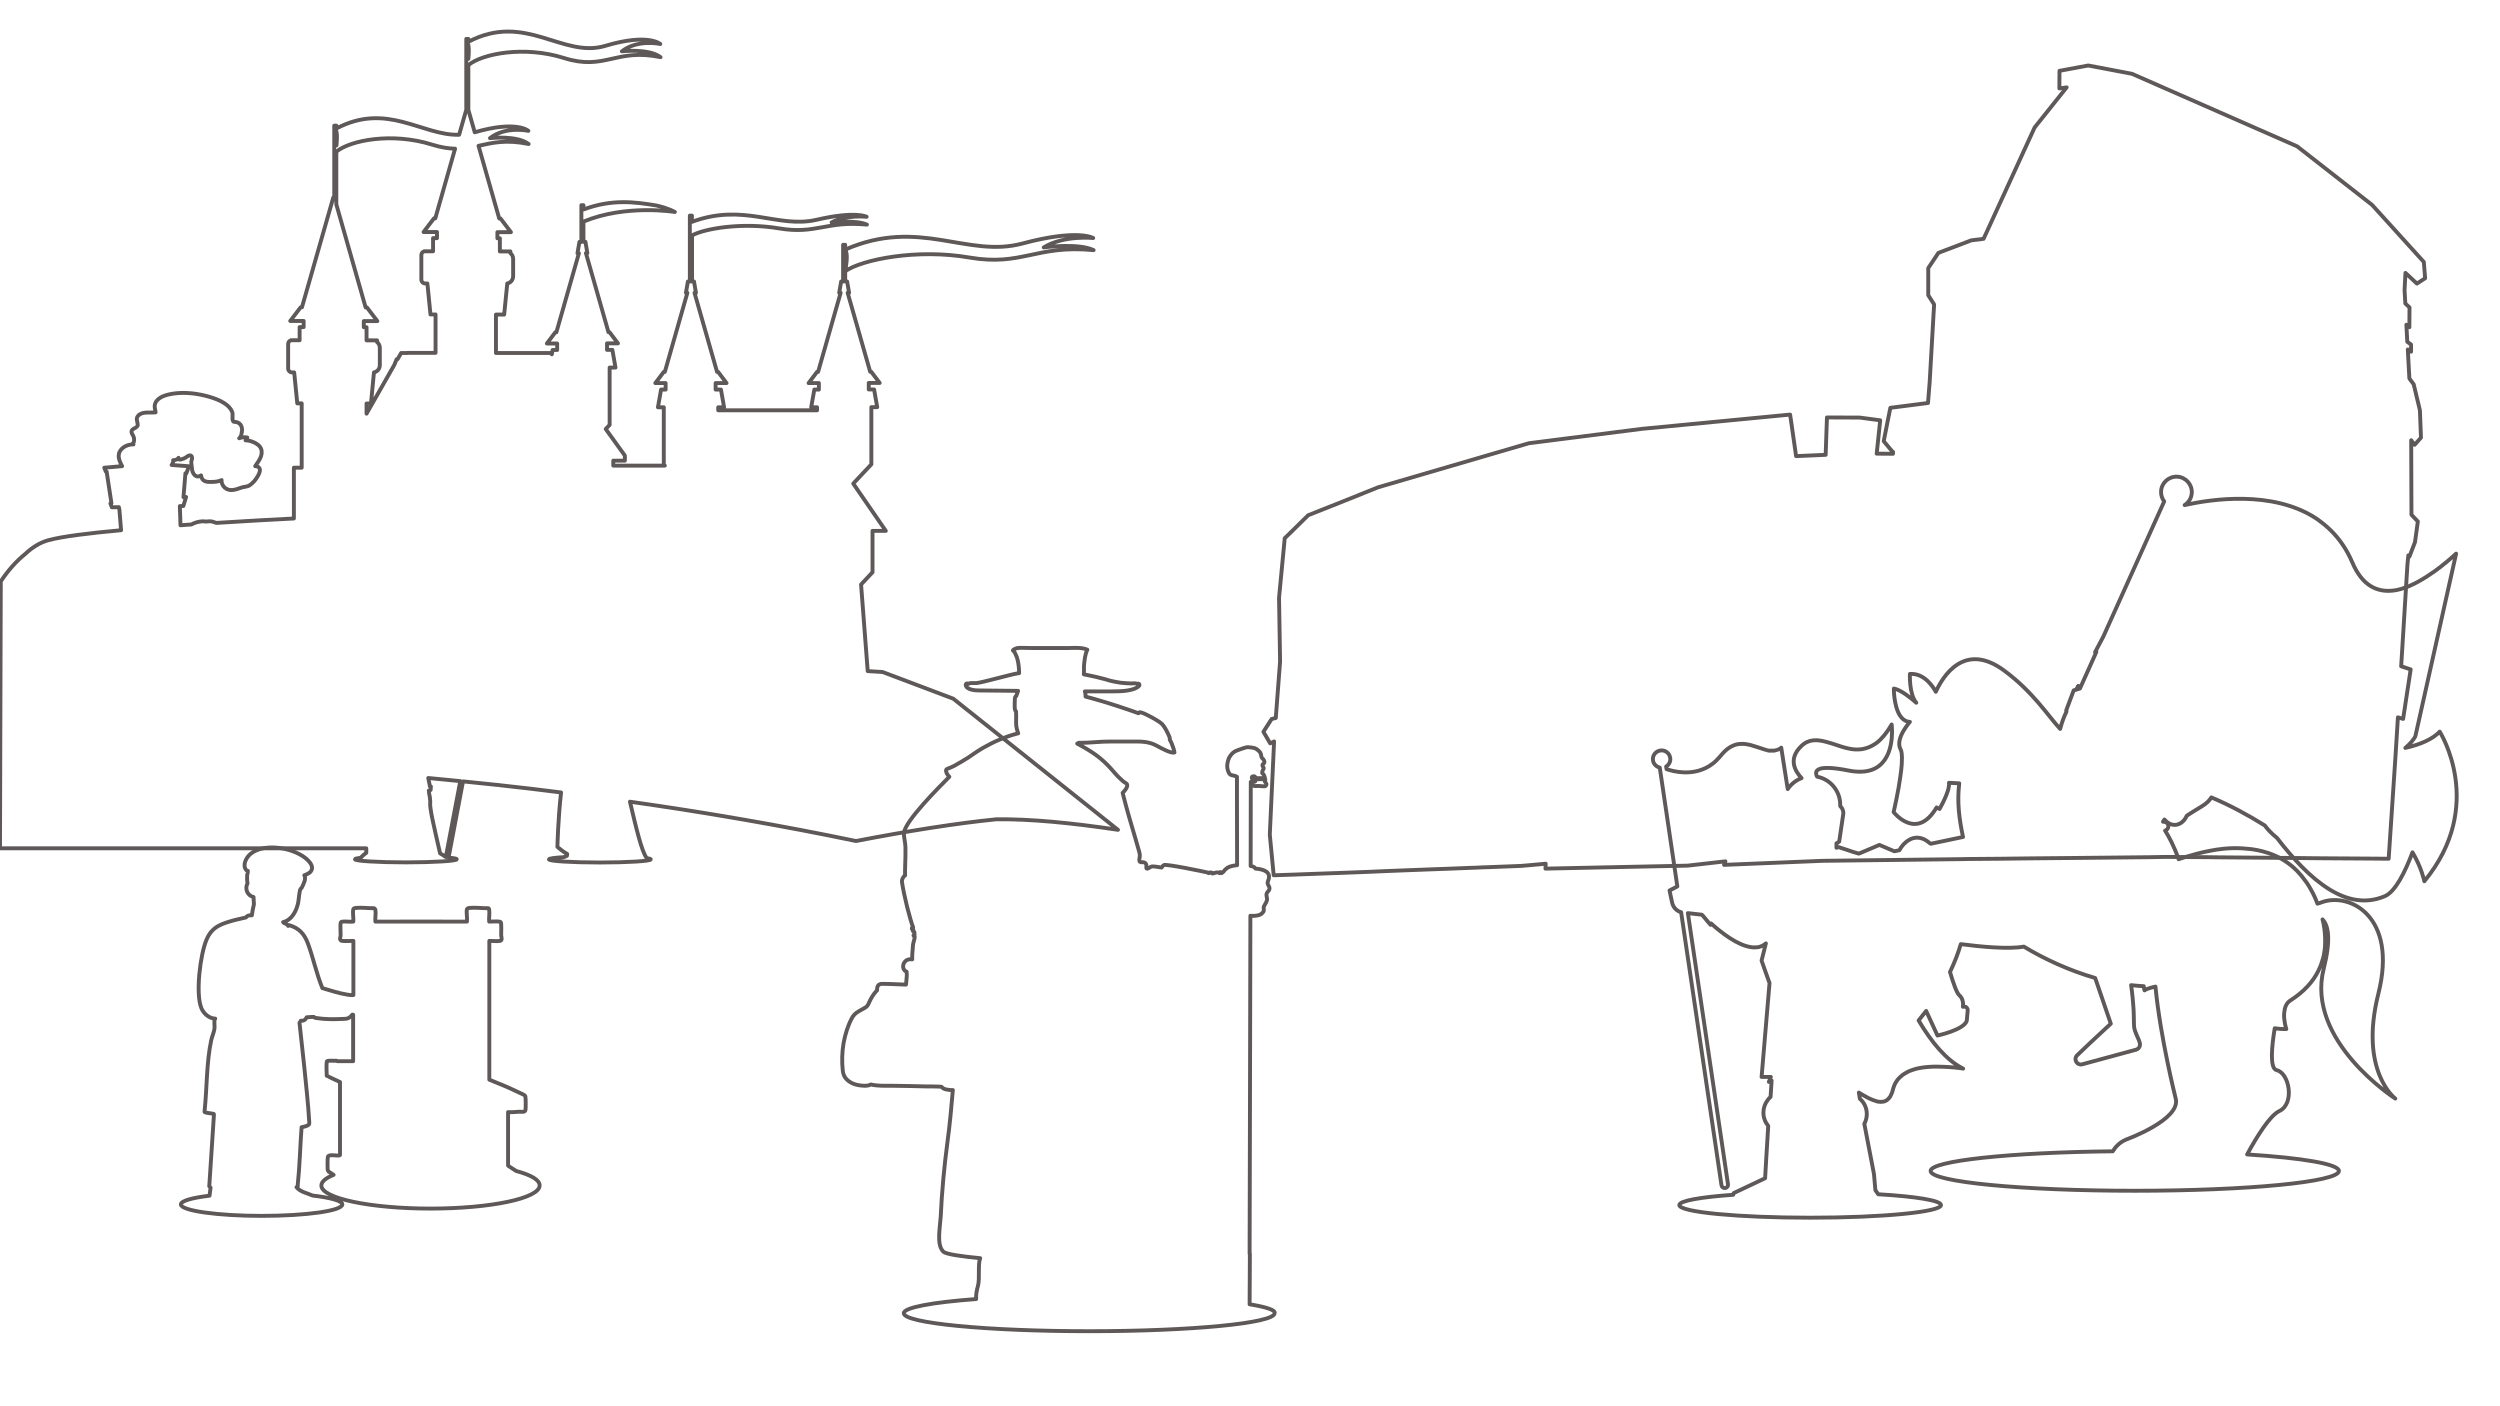 <?xml version="1.0" encoding="utf-8"?>
<!-- Generator: Adobe Illustrator 27.7.0, SVG Export Plug-In . SVG Version: 6.00 Build 0)  -->
<svg version="1.1" id="Capa_1" xmlns="http://www.w3.org/2000/svg" xmlns:xlink="http://www.w3.org/1999/xlink" x="0px" y="0px"
	 viewBox="0 0 1920 1080" style="enable-background:new 0 0 1920 1080;" xml:space="preserve">
<style type="text/css">
	.st0{fill:none;stroke:#5E5858;stroke-width:3;stroke-linejoin:round;stroke-miterlimit:10;}
	.st1{fill:url(#SVGID_1_);}
	.st2{fill:url(#SVGID_00000033364638295426148950000011020094281757551291_);}
	.st3{fill:url(#SVGID_00000106849626173481773710000008777489771440319648_);}
	.st4{fill:url(#SVGID_00000041260491887130293880000002073637980787880870_);}
	.st5{opacity:0.3;}
	.st6{fill:#79C1ED;}
	.st7{fill:#9BE0F8;}
	.st8{fill:#AE592B;}
	.st9{fill:#003961;}
	.st10{fill:#893D20;}
	.st11{fill:#FFB239;}
	.st12{fill:#FF989C;}
	.st13{fill:#FF6776;}
	.st14{fill:#004F87;}
	.st15{fill:#F52314;}
	.st16{fill:#CC0000;}
	.st17{fill:#FFDB88;}
	.st18{fill:url(#SVGID_00000070840972368596124980000007849065599823295882_);}
	.st19{fill:url(#SVGID_00000077307217269702625730000008033043682122649741_);}
	.st20{fill:#D8C09B;}
	.st21{fill:#AA987B;}
	.st22{fill:#665B4A;}
	.st23{fill:#83755F;}
	.st24{fill:#80432D;}
	.st25{fill:url(#SVGID_00000047054401871248473140000009835434101895185582_);}
	.st26{fill:url(#SVGID_00000098199679079127273100000002282910829247973000_);}
	.st27{fill:#E9E9EC;}
	.st28{fill:#CCCCCC;}
	.st29{opacity:0.65;fill:#B3B3BD;}
	.st30{fill:url(#SVGID_00000121251030396907999750000005129780380140436148_);}
	.st31{fill:url(#SVGID_00000093898157898987932480000006896088967210079654_);}
	.st32{fill:#FA5244;}
	.st33{fill:#C2C0C0;}
	.st34{fill:#DADADA;}
	.st35{fill:#5A5550;}
	.st36{fill:#A8A8A8;}
	
		.st37{clip-path:url(#SVGID_00000086687436348044260950000008775731598214044090_);fill:url(#SVGID_00000036955109695319411450000007761876872515916421_);}
	.st38{opacity:0.5;clip-path:url(#SVGID_00000086687436348044260950000008775731598214044090_);}
	.st39{fill:#D7E8EF;}
	.st40{fill:#F7FAFB;}
	.st41{clip-path:url(#SVGID_00000086687436348044260950000008775731598214044090_);}
	.st42{opacity:0.5;fill:#3AA9B0;}
	.st43{fill:url(#SVGID_00000066513635722529714570000004642296773294841235_);}
	.st44{fill:#3AA9B0;}
	.st45{fill:url(#SVGID_00000129201790279264697460000013576134544947918248_);}
	.st46{fill:#F9CA48;}
	.st47{fill:url(#SVGID_00000098920425692974059760000010954360798412404404_);}
	.st48{filter:url(#Adobe_OpacityMaskFilter);}
	.st49{clip-path:url(#SVGID_00000062158661826239948120000017756575186374869683_);}
	
		.st50{clip-path:url(#SVGID_00000060729399229772559810000016435138307134775738_);fill:url(#SVGID_00000174584385880864312620000007041565947751810717_);}
	
		.st51{mask:url(#SVGID_00000002375264402813647970000013764692710138581142_);fill:url(#SVGID_00000105401502934681029820000005974840539128711866_);}
	.st52{opacity:0.53;fill:url(#SVGID_00000133528080801034007340000011101263254866470280_);enable-background:new    ;}
	.st53{opacity:0.39;}
	.st54{fill:url(#SVGID_00000145775097650956182120000008299210286883297175_);}
	.st55{fill:url(#SVGID_00000008830136269097403720000012248349082078544569_);}
	.st56{opacity:0.21;}
	.st57{fill:url(#SVGID_00000124159080925196086340000008084330858067321008_);}
	.st58{fill:url(#SVGID_00000023241529844835530390000009757154039800755353_);}
	.st59{fill:url(#SVGID_00000012449381393136494170000016421247808938731436_);}
	.st60{fill:url(#SVGID_00000039105937856047443990000010854735876695650225_);}
	.st61{fill:url(#SVGID_00000140003248686885124030000005440784062934904243_);}
	.st62{fill:url(#SVGID_00000149361334240129639090000015432822079776471468_);}
	.st63{fill:url(#SVGID_00000119116659848661692940000012805392484194279579_);}
	.st64{fill:url(#SVGID_00000050636648651855542390000017007891649156338563_);}
	.st65{fill:url(#SVGID_00000145047917126565260780000012773499239929640126_);}
	.st66{fill:url(#SVGID_00000179636638502406553040000008148297322544046226_);}
	.st67{fill:url(#SVGID_00000072240100545783373110000011990981885893978043_);}
	.st68{fill:url(#SVGID_00000111911672233114441010000004334362325277303195_);}
	.st69{fill:url(#SVGID_00000135666101765016291140000002421968306270004398_);}
	.st70{fill:url(#SVGID_00000145018463432406308680000008797349807098503860_);}
	.st71{opacity:0.52;fill:url(#SVGID_00000147179187921919209210000018177537827824633740_);enable-background:new    ;}
	.st72{opacity:0.52;fill:url(#SVGID_00000146469460805963235070000006488057589520176052_);enable-background:new    ;}
	.st73{fill:#D58C1D;}
	.st74{fill:#99CD00;}
	.st75{opacity:0.31;fill:#B4E000;enable-background:new    ;}
	.st76{opacity:0.29;fill:#854A00;enable-background:new    ;}
	.st77{opacity:0.29;}
	.st78{opacity:0.56;fill:#854A00;enable-background:new    ;}
	.st79{opacity:0.18;fill:#469500;enable-background:new    ;}
	.st80{fill:#DCEC00;}
	.st81{opacity:0.18;}
	.st82{fill:#469500;}
	.st83{opacity:0.54;fill:#A7CE00;enable-background:new    ;}
	.st84{fill:#9A8667;}
	.st85{fill:#CFB389;}
	.st86{fill:#7E6E54;}
	.st87{fill:#2A2A29;}
	.st88{fill:#202020;}
	.st89{fill:#161616;}
	.st90{opacity:0.2;}
	.st91{fill:#1D1D1B;}
	.st92{fill:#895850;}
	.st93{fill:#66382F;}
	.st94{fill:#724438;}
	.st95{fill:#9B6762;}
	.st96{fill:#D39275;}
	.st97{fill:#FFF03B;}
	.st98{fill:#DA7122;}
	.st99{opacity:0.2;fill:#1D1D1B;}
	.st100{fill:#938C8E;}
	.st101{fill:#9E989D;}
	.st102{fill:#BFB8BE;}
	.st103{fill:#E8DAA0;}
	.st104{fill:#FFF4C5;}
	.st105{fill:#D86A4C;}
	.st106{fill:#847C7F;}
	.st107{fill:#D69C7F;}
	.st108{fill:#C68467;}
	.st109{fill:url(#SVGID_00000049914136612824519580000005296539819225185982_);}
	.st110{filter:url(#Adobe_OpacityMaskFilter_00000075872584853436256820000016295972537666560682_);}
	.st111{clip-path:url(#SVGID_00000150813227434523968830000011994963308629083010_);}
	
		.st112{clip-path:url(#SVGID_00000119807221902460746150000011259449813311525050_);fill:url(#SVGID_00000021121115621989133180000011251991501463876535_);}
	
		.st113{mask:url(#SVGID_00000137127847867911890410000006216573589530310038_);fill:url(#SVGID_00000015318088342088234070000017744662945766853788_);}
	.st114{opacity:0.53;fill:url(#SVGID_00000144300933302144969550000016221044121951388571_);enable-background:new    ;}
	.st115{fill:url(#SVGID_00000139972116188782346590000013446239362192422068_);}
	.st116{fill:url(#SVGID_00000069395038745305118040000004418169102888285108_);}
	.st117{fill:url(#SVGID_00000171683373419540177600000013935343125595272833_);}
	.st118{fill:url(#SVGID_00000115475348467875363990000005971147016851277195_);}
	.st119{fill:url(#SVGID_00000016036290291389916130000000795576339821742494_);}
	.st120{fill:url(#SVGID_00000151534764192183969730000016180592396969109933_);}
	.st121{fill:url(#SVGID_00000132080345818239074680000018119715403251846558_);}
	.st122{fill:url(#SVGID_00000053528593691986741690000016823637172513621936_);}
	.st123{fill:url(#SVGID_00000178919739700232882740000005597487189481007488_);}
	.st124{fill:url(#SVGID_00000013910609839722271840000011188948125838461359_);}
	.st125{fill:url(#SVGID_00000027570628858574504050000012352901589122251681_);}
	.st126{fill:url(#SVGID_00000018205860478903716480000017923546883447634102_);}
	.st127{fill:url(#SVGID_00000021117026572009488680000014242594164935393190_);}
	.st128{fill:url(#SVGID_00000129904495814290365920000007110763451002930817_);}
	.st129{fill:url(#SVGID_00000080889444807447776030000006874941671489316736_);}
	.st130{fill:url(#SVGID_00000130614866093275792760000006524482003484690869_);}
	.st131{opacity:0.52;fill:url(#SVGID_00000090978502488073387310000011485352313033169809_);enable-background:new    ;}
	.st132{opacity:0.52;fill:url(#SVGID_00000155144439807006395010000014020594032699241614_);enable-background:new    ;}
	.st133{fill:#A54C1E;}
	.st134{fill:#9A3B32;}
	.st135{fill:#803028;}
	.st136{fill:#FF9A56;}
	.st137{fill:#FC8413;}
	.st138{fill:#B84430;}
	.st139{fill:#FFD372;}
	.st140{fill:#FFEFBB;}
	.st141{opacity:0.63;fill:#B84430;}
	.st142{opacity:0.33;fill:#A54C1E;}
	.st143{fill:#F8B845;}
	.st144{fill:#FFDEAE;}
	.st145{opacity:0.5;fill:#803028;}
	.st146{fill:#FFF8D3;}
	.st147{fill:#CF6437;}
	.st148{fill:#FFC67B;}
	.st149{fill:#FAFAFE;}
	.st150{fill:#E6E6EC;}
	.st151{fill:#3B1F1F;}
	.st152{fill:#7F6364;}
	.st153{opacity:0.5;fill:#7F6364;}
	.st154{fill:#ECA866;}
	.st155{fill:#A17D7E;}
	.st156{fill:#B6CDF4;}
	.st157{fill:#9D696B;}
	.st158{fill:#FF9226;}
	.st159{opacity:0.2;fill:#9D696B;}
	.st160{fill:#939EB1;}
	.st161{fill:#A6AFBF;}
	.st162{fill:#888DAA;}
	.st163{fill:#585D6C;}
	.st164{opacity:0.4;fill:#A6AFBF;}
	.st165{fill:url(#SVGID_00000102506028510527078910000017419377489679037594_);}
	.st166{filter:url(#Adobe_OpacityMaskFilter_00000052812038511034738560000017825561545130539190_);}
	.st167{clip-path:url(#SVGID_00000098206486511186334350000014894464773098705540_);}
	
		.st168{clip-path:url(#SVGID_00000062914300946372223010000009178559070975232897_);fill:url(#SVGID_00000160166755435437350560000004765666049935925902_);}
	
		.st169{mask:url(#SVGID_00000016050979478862952790000011675291304390602132_);fill:url(#SVGID_00000084509466967354794950000012761421839789846161_);}
	.st170{opacity:0.53;fill:url(#SVGID_00000176724402122979337330000016277345535911636671_);enable-background:new    ;}
	.st171{fill:url(#SVGID_00000031207970554568644640000000071130389458251148_);}
	.st172{fill:url(#SVGID_00000057834782221755311060000001730514105537180351_);}
	.st173{fill:url(#SVGID_00000124855897536306447810000011147149888909764535_);}
	.st174{fill:url(#SVGID_00000032634944694487881510000017857370159724814485_);}
	.st175{fill:url(#SVGID_00000183930996470841311540000015761146368417575595_);}
	.st176{fill:url(#SVGID_00000153698448465285052910000012655547679582421155_);}
	.st177{fill:url(#SVGID_00000134208547218469357600000014799394308226293658_);}
	.st178{fill:url(#SVGID_00000011013768407124454890000005909105324402473604_);}
	.st179{fill:url(#SVGID_00000008871177228006549730000001051266342474272902_);}
	.st180{fill:url(#SVGID_00000174595937120721492590000011599260635893926064_);}
	.st181{fill:url(#SVGID_00000075141887474743819620000006684775812532748982_);}
	.st182{fill:url(#SVGID_00000150818668240569752610000004167282241050456749_);}
	.st183{fill:url(#SVGID_00000029740698109310041580000014245998772091191719_);}
	.st184{fill:url(#SVGID_00000013191652697002073470000001034886638459609493_);}
	.st185{fill:url(#SVGID_00000116198582524491471130000000315979096712457910_);}
	.st186{fill:url(#SVGID_00000179617122140176311240000016096712207117284242_);}
	.st187{opacity:0.52;fill:url(#SVGID_00000086682702305969094050000013522149448006366603_);enable-background:new    ;}
	.st188{opacity:0.52;fill:url(#SVGID_00000051374223929025452530000005255755506238974615_);enable-background:new    ;}
	.st189{fill:#FF8DA0;}
	.st190{fill:#FFD79C;}
	.st191{fill:#F9DDD2;}
	.st192{fill:#EDC7B2;}
	.st193{fill:#724139;}
	.st194{fill:#EF5252;}
	.st195{fill:#D3404E;}
	.st196{fill:#B06B00;}
	.st197{fill:#DBAA91;}
	.st198{fill:#683226;}
	.st199{fill:#B22B3B;}
	.st200{fill:#EAD3D7;}
	.st201{fill:#C9A9AF;}
	.st202{fill:#DDBFC3;}
	.st203{fill:#B78A92;}
	.st204{fill:#B27F6B;}
	.st205{fill:#92DBF4;}
	.st206{fill:#56251D;}
	.st207{fill:#EABDA9;}
	.st208{fill:#CE9B84;}
	.st209{fill:#B5745D;}
	.st210{fill:#6B3B2C;}
	.st211{fill:#C18A74;}
	.st212{fill:#CC9881;}
	.st213{fill:#FF5F5F;}
	.st214{fill:#AA725E;}
	.st215{fill:#932134;}
	.st216{fill:#F4D5C6;}
	.st217{fill:#FFC064;}
	.st218{fill:#51231B;}
	.st219{fill:#824634;}
	.st220{fill:#7F3F32;}
	.st221{fill:#F4B54E;}
	.st222{fill:#5185A5;}
	.st223{fill:#E5C3BE;}
	.st224{opacity:0.5;fill:#BC5642;}
	.st225{fill:#8CAAA7;}
	.st226{fill:#CCE5E2;}
	.st227{fill:#A5C4BF;}
	.st228{fill:#B2CCCA;}
	.st229{opacity:0.6;fill:#535E5D;}
	.st230{fill:#DCE6E4;}
	.st231{fill:#B0CCC6;}
	.st232{fill:#96A8A6;}
	.st233{fill:#5B325B;}
	.st234{fill:#8E4221;}
	.st235{fill:#AF6837;}
	.st236{fill:#A85248;}
	.st237{fill:#965326;}
	.st238{fill:#703B18;}
	.st239{fill:#BF703A;}
	.st240{fill:#CC8656;}
	.st241{fill:#6D442D;}
	.st242{fill:#DB9565;}
	.st243{fill:#E8A070;}
	.st244{opacity:0.5;}
	.st245{fill:#BC5642;}
	.st246{fill:#7F4426;}
	.st247{fill:#93532F;}
	.st248{fill:#B5619F;}
	.st249{fill:#9B4E8B;}
	.st250{fill:#CE814D;}
	.st251{fill:#A55925;}
	.st252{fill:#6D351D;}
	.st253{fill:#E089CE;}
	.st254{fill:#663036;}
	.st255{fill:#DB97A1;}
	.st256{fill:#5E3636;}
	.st257{fill:#CCDFDD;}
	.st258{fill:#C1DBD9;}
	.st259{fill:#A2AAA9;}
	.st260{fill:#778986;}
	.st261{fill:#B6CECA;}
	.st262{fill:#DDEDEB;}
	.st263{fill:#A7C1BF;}
	.st264{fill:#DFEFED;}
	.st265{fill:#8C9997;}
	.st266{fill:#455653;}
	.st267{fill:#5A6B68;}
	.st268{fill:#C5DDDA;}
	.st269{fill:#725D61;}
	.st270{fill:#49383B;}
	.st271{fill:#B699C9;}
	.st272{fill:#BFD8D5;}
	.st273{fill:#3F4745;}
	.st274{fill:#88A5A2;}
	.st275{fill:#749692;}
	.st276{fill:#ADC9C7;}
	.st277{fill:#A5C4C1;}
	.st278{fill:#9F80B7;}
	.st279{fill:#E0CEED;}
	.st280{fill:#84699E;}
	.st281{fill:#F0FFFD;}
	.st282{fill:#96B2AF;}
	.st283{fill:#65726F;}
	.st284{fill:#BF6F2E;}
	.st285{fill:#CC8652;}
	.st286{fill:#C4916A;}
	.st287{fill:#A55C25;}
	.st288{fill:#F2E2D5;}
	.st289{fill:#998576;}
	.st290{opacity:0.5;fill:#934F21;enable-background:new    ;}
	.st291{opacity:0.13;}
	.st292{fill:#934F21;}
	.st293{opacity:0.3;fill:#934F21;enable-background:new    ;}
	.st294{fill:#A25722;}
	.st295{fill:#754C29;}
	.st296{opacity:0.12;fill:#934F21;enable-background:new    ;}
	.st297{fill:#B5682D;}
	.st298{fill:#C47D47;}
	.st299{fill:#FFD738;}
	.st300{fill:#82412D;}
	.st301{fill:#8F4933;}
	.st302{fill:#DEB833;}
	.st303{fill:#FFFFFF;}
	.st304{fill:#8C5D43;}
	.st305{opacity:0.5;fill:#775441;}
	.st306{fill:#C6CED1;}
	.st307{fill:#F2F2F2;}
	.st308{fill:#775441;}
	.st309{fill:#8C634D;}
	.st310{fill:#996C54;}
	.st311{fill:#A67C52;}
	.st312{fill:#42210B;}
	.st313{fill:url(#SVGID_00000047028944933202108140000012623400785927695022_);}
	.st314{filter:url(#Adobe_OpacityMaskFilter_00000036246754077713592080000008967956953449403792_);}
	.st315{clip-path:url(#SVGID_00000138535446442940011320000011108555223970830497_);}
	
		.st316{clip-path:url(#SVGID_00000013898102876376499220000016064942606459957652_);fill:url(#SVGID_00000018942729991824754430000015214953130309292470_);}
	
		.st317{mask:url(#SVGID_00000137813382216759616570000001312105963458556579_);fill:url(#SVGID_00000133491776966315064520000010069530080538088590_);}
	.st318{opacity:0.53;fill:url(#SVGID_00000116216048194708790330000003655858606865679522_);enable-background:new    ;}
	.st319{fill:url(#SVGID_00000170265903344463969200000003112975455688191616_);}
	.st320{fill:url(#SVGID_00000089565037620975366680000010080962632383688594_);}
	.st321{fill:url(#SVGID_00000019650629591242749780000002727892480736542109_);}
	.st322{fill:url(#SVGID_00000173146059923549552600000002543177589049555600_);}
	.st323{fill:url(#SVGID_00000132788135927747143340000004085630974290620079_);}
	.st324{fill:url(#SVGID_00000046335376432852438260000012859834461433130900_);}
	.st325{fill:url(#SVGID_00000170996989322405187400000011048543474728880527_);}
	.st326{fill:url(#SVGID_00000023260879168232296920000000267415638989615278_);}
	.st327{fill:url(#SVGID_00000180360459731281460820000016474667032861148577_);}
	.st328{fill:url(#SVGID_00000014612157289737002950000010171242099637919931_);}
	.st329{fill:url(#SVGID_00000047059859522295488870000015078894487461769361_);}
	.st330{fill:url(#SVGID_00000065759122646039350780000008820227578912970430_);}
	.st331{fill:url(#SVGID_00000183957572919695388190000012212488949902341812_);}
	.st332{fill:url(#SVGID_00000054972016351788427310000007410449110659498923_);}
	.st333{fill:url(#SVGID_00000153679980151325095460000008134443684847073723_);}
	.st334{fill:url(#SVGID_00000165212440315129504940000007755686660064175507_);}
	.st335{opacity:0.52;fill:url(#SVGID_00000022532608629966612760000016173075652105972647_);enable-background:new    ;}
	.st336{opacity:0.52;fill:url(#SVGID_00000127758141905755776220000014993130265786640054_);enable-background:new    ;}
	.st337{fill-rule:evenodd;clip-rule:evenodd;fill:#ECBE6C;}
	.st338{fill-rule:evenodd;clip-rule:evenodd;fill:url(#SVGID_00000003809983132736222980000008948445788273426836_);}
	.st339{fill-rule:evenodd;clip-rule:evenodd;fill:url(#SVGID_00000035508304245885585730000017840615927929272732_);}
	.st340{fill-rule:evenodd;clip-rule:evenodd;fill:#ECCE8D;}
	.st341{fill-rule:evenodd;clip-rule:evenodd;fill:#EC763B;}
	.st342{fill-rule:evenodd;clip-rule:evenodd;fill:url(#SVGID_00000059290987604274444400000008734709403913391497_);}
	.st343{fill-rule:evenodd;clip-rule:evenodd;fill:url(#SVGID_00000143584675826969683520000013215392098458847620_);}
	.st344{fill-rule:evenodd;clip-rule:evenodd;fill:url(#SVGID_00000088107244361115631240000011821973936878869410_);}
	.st345{fill-rule:evenodd;clip-rule:evenodd;fill:url(#SVGID_00000042729656991945415170000007998427455927661199_);}
	.st346{fill-rule:evenodd;clip-rule:evenodd;fill:#96372B;}
	.st347{fill-rule:evenodd;clip-rule:evenodd;fill:url(#SVGID_00000174562248683804135000000005876426762406548898_);}
	.st348{fill-rule:evenodd;clip-rule:evenodd;fill:url(#SVGID_00000016787094947651862630000011996359742586288541_);}
	.st349{fill-rule:evenodd;clip-rule:evenodd;fill:url(#SVGID_00000177445172545939225540000002512556928804765591_);}
	.st350{fill-rule:evenodd;clip-rule:evenodd;fill:url(#SVGID_00000041289147230254840140000011769822916965799315_);}
	.st351{fill-rule:evenodd;clip-rule:evenodd;fill:url(#SVGID_00000084508459147950462050000004882179534478577291_);}
	.st352{fill-rule:evenodd;clip-rule:evenodd;fill:url(#SVGID_00000088838780267100518110000017900234668803464631_);}
	.st353{fill-rule:evenodd;clip-rule:evenodd;fill:#5A1828;}
	.st354{fill-rule:evenodd;clip-rule:evenodd;fill:url(#SVGID_00000141417995120808659650000010056812383325398449_);}
	.st355{fill-rule:evenodd;clip-rule:evenodd;fill:url(#SVGID_00000009577764549296162790000004343798510206125742_);}
	.st356{fill-rule:evenodd;clip-rule:evenodd;fill:url(#SVGID_00000015340308476912119080000012710116881463922878_);}
	.st357{opacity:0.2;fill-rule:evenodd;clip-rule:evenodd;fill:url(#SVGID_00000029738035449811042910000001040513509636983477_);}
	.st358{fill-rule:evenodd;clip-rule:evenodd;fill:#EC903B;}
	.st359{fill-rule:evenodd;clip-rule:evenodd;fill:#ECA950;}
	.st360{fill-rule:evenodd;clip-rule:evenodd;fill:url(#SVGID_00000108311517928253195830000004927973949804797331_);}
	.st361{fill-rule:evenodd;clip-rule:evenodd;fill:url(#SVGID_00000023269504972299145920000006188600813317354920_);}
	.st362{fill-rule:evenodd;clip-rule:evenodd;fill:url(#SVGID_00000176033883727687835600000006557318901714659713_);}
	.st363{fill-rule:evenodd;clip-rule:evenodd;fill:url(#SVGID_00000169523559965831184650000002927871868842173862_);}
	.st364{fill-rule:evenodd;clip-rule:evenodd;fill:url(#SVGID_00000070097846436712323000000004812464043882517635_);}
	.st365{fill-rule:evenodd;clip-rule:evenodd;fill:url(#SVGID_00000167383346293698839370000005464801252028068027_);}
	.st366{fill-rule:evenodd;clip-rule:evenodd;fill:url(#SVGID_00000063594491758765621110000003275101458672062094_);}
	.st367{fill-rule:evenodd;clip-rule:evenodd;fill:url(#SVGID_00000062873803165384170610000016545176880791272603_);}
	.st368{fill-rule:evenodd;clip-rule:evenodd;fill:url(#SVGID_00000047769804234293837480000002013543811430738326_);}
	.st369{fill-rule:evenodd;clip-rule:evenodd;fill:url(#SVGID_00000181071043429006822770000016071024157088022676_);}
	.st370{fill-rule:evenodd;clip-rule:evenodd;fill:url(#SVGID_00000029768360715664473100000003536053972649531305_);}
	.st371{fill-rule:evenodd;clip-rule:evenodd;fill:url(#SVGID_00000079447671273953178410000003735924159775476661_);}
	.st372{fill-rule:evenodd;clip-rule:evenodd;fill:url(#SVGID_00000166637200791036014310000006316248485622025129_);}
	.st373{fill-rule:evenodd;clip-rule:evenodd;fill:url(#SVGID_00000003801557285807074100000002271920688532113337_);}
	.st374{fill:#544224;}
	.st375{fill:#9E7C42;}
	.st376{fill:#CFA256;}
	.st377{fill:#82502A;}
	.st378{fill:#5E3A1E;}
	.st379{fill:#FFECCC;}
	.st380{fill:#53A4BD;}
	.st381{clip-path:url(#SVGID_00000060007202404863436160000003592392925382731932_);}
	.st382{fill:#73D2F0;}
	.st383{fill:#A3E9FF;}
	.st384{fill:#453314;}
	.st385{fill:#FFD999;}
	.st386{fill:#BF3E26;}
	.st387{fill:#50947A;}
	.st388{fill:#4A2A15;}
	.st389{fill:#FCB3A6;}
	.st390{fill:#9C582D;}
	.st391{fill:#0B4B61;}
	.st392{fill:#1A7591;}
	.st393{fill:#75201C;}
	.st394{fill:#125063;}
	.st395{fill:#9E5549;}
	.st396{fill:#8C541A;}
	.st397{fill:#DE842A;}
	.st398{fill:#4D2E17;}
	.st399{fill:#D4A44F;}
	.st400{fill:#5C1916;}
	.st401{fill:#7D4C34;}
	.st402{fill-rule:evenodd;clip-rule:evenodd;fill:#9A5700;}
	.st403{fill-rule:evenodd;clip-rule:evenodd;fill:#381D00;}
	.st404{fill-rule:evenodd;clip-rule:evenodd;fill:#623500;}
	.st405{fill-rule:evenodd;clip-rule:evenodd;fill:#7E4500;}
	.st406{fill-rule:evenodd;clip-rule:evenodd;fill:#DC7C00;}
	.st407{fill-rule:evenodd;clip-rule:evenodd;fill:#BA6900;}
	.st408{fill-rule:evenodd;clip-rule:evenodd;fill:#FFBA61;}
	.st409{fill:#EBE9E8;}
	.st410{fill:#C4C1C0;}
	.st411{fill:#66392C;}
	.st412{fill:#A3A2A2;}
	.st413{fill:#855141;}
	.st414{fill:#E6CFC8;}
	.st415{fill:#BA7059;}
	.st416{fill:#DE9078;}
	.st417{fill:#D4A090;}
	.st418{fill:#704031;}
	.st419{fill:#D48F7B;}
	.st420{opacity:0.42;fill:#702711;}
	.st421{fill:#A17B4D;}
	.st422{fill:#733E2E;}
	.st423{fill:#AD865E;}
	.st424{fill:#857F7F;}
	.st425{fill:none;stroke:#B0997B;stroke-width:5;stroke-linecap:round;stroke-linejoin:round;stroke-miterlimit:10;}
	.st426{fill:#B0997B;}
	.st427{fill:#9E553F;}
	.st428{fill:#AB5F48;}
	.st429{fill:#BFB1AC;}
	.st430{fill:#8C432D;}
	.st431{fill:#944E38;}
	.st432{fill:#A65A42;}
	.st433{fill:#C49C6A;}
	.st434{fill:#D4A87D;}
	.st435{opacity:0.271;fill:#702711;}
	.st436{fill:#702711;}
	.st437{fill:#9E8F8A;}
	.st438{fill:#918B89;}
	.st439{fill:none;stroke:#69645F;stroke-width:4;stroke-miterlimit:10;}
	.st440{fill:#DECFCA;}
	.st441{opacity:0.431;fill:#633424;}
	.st442{opacity:0.549;fill:#613325;}
	.st443{fill:#BFA686;}
	.st444{fill:url(#SVGID_00000013181196176960241830000004188220401666839478_);}
	.st445{filter:url(#Adobe_OpacityMaskFilter_00000178903413083797050920000011080873843712989863_);}
	.st446{clip-path:url(#SVGID_00000129169942625305062890000013642513698836728226_);}
	
		.st447{clip-path:url(#SVGID_00000070097226240059738760000014038759038282349494_);fill:url(#SVGID_00000072996240891060413290000007780199497895403683_);}
	
		.st448{mask:url(#SVGID_00000055693467661917087100000009182849623202566801_);fill:url(#SVGID_00000051341187973823011290000015250142804993181080_);}
	.st449{opacity:0.53;fill:url(#SVGID_00000160171417683190885830000000259449714337770943_);enable-background:new    ;}
	.st450{fill:url(#SVGID_00000024002285134201539310000007688678996846320523_);}
	.st451{fill:url(#SVGID_00000087377098556739508100000015951617795522926013_);}
	.st452{fill:url(#SVGID_00000029758058869817058030000014160706725686498469_);}
	.st453{fill:url(#SVGID_00000170961931955455420240000014263515257293254791_);}
	.st454{fill:url(#SVGID_00000132089961369328438950000012000459951846041001_);}
	.st455{fill:url(#SVGID_00000159428900743475651490000014301629790461026982_);}
	.st456{fill:url(#SVGID_00000067935843941409566560000001268463929782967445_);}
	.st457{fill:url(#SVGID_00000096053084633436027500000005406253904717446553_);}
	.st458{fill:url(#SVGID_00000019646221015830625440000011989314815071654816_);}
	.st459{fill:url(#SVGID_00000016790360330580391860000002958753107920635326_);}
	.st460{fill:url(#SVGID_00000153699554151519055650000001917683527363484309_);}
	.st461{fill:url(#SVGID_00000142169631426584186790000014174994609256690864_);}
	.st462{fill:url(#SVGID_00000018214830548833166150000002631844769287057303_);}
	.st463{fill:url(#SVGID_00000090999808320975668590000010353123036766261384_);}
	.st464{fill:url(#SVGID_00000043451733107543443930000009508450491364435389_);}
	.st465{fill:url(#SVGID_00000066517450768157023580000003118886308872159931_);}
	.st466{opacity:0.52;fill:url(#SVGID_00000036248594535095135230000018223318476773930681_);enable-background:new    ;}
	.st467{opacity:0.52;fill:url(#SVGID_00000119096722238127661230000013090838420296284575_);enable-background:new    ;}
	.st468{fill-rule:evenodd;clip-rule:evenodd;fill:#BEC8D4;}
	.st469{fill-rule:evenodd;clip-rule:evenodd;fill:#A4ACBB;}
	.st470{fill-rule:evenodd;clip-rule:evenodd;fill:#FACA64;}
	.st471{fill-rule:evenodd;clip-rule:evenodd;fill:#D4A258;}
	.st472{fill-rule:evenodd;clip-rule:evenodd;fill:#3D4558;}
	.st473{fill-rule:evenodd;clip-rule:evenodd;fill:#4D5568;}
	.st474{fill-rule:evenodd;clip-rule:evenodd;fill:#989FB1;}
	.st475{fill-rule:evenodd;clip-rule:evenodd;fill:#A5A5A5;}
	.st476{fill-rule:evenodd;clip-rule:evenodd;fill:#BEBDB9;}
	.st477{fill-rule:evenodd;clip-rule:evenodd;fill:#D1D1C9;}
	.st478{fill-rule:evenodd;clip-rule:evenodd;fill:#E8E7E3;}
	.st479{fill-rule:evenodd;clip-rule:evenodd;fill:#7F8698;}
	.st480{fill:#606060;}
	.st481{fill:#222222;}
	.st482{fill:#3D46A2;}
	.st483{fill:#F4F4F4;}
	.st484{opacity:0.4;fill:#D5D5D5;}
	.st485{fill:#919191;}
	.st486{fill:#797979;}
	.st487{fill:#424242;}
	.st488{clip-path:url(#SVGID_00000111163289168206734510000015583535695353473177_);fill:#A8A8A8;}
	.st489{clip-path:url(#SVGID_00000111163289168206734510000015583535695353473177_);fill:#424242;}
	.st490{clip-path:url(#SVGID_00000111163289168206734510000015583535695353473177_);fill:#919191;}
	.st491{clip-path:url(#SVGID_00000111163289168206734510000015583535695353473177_);fill:#D5D5D5;}
	.st492{fill:#C8D5DB;}
	.st493{fill:url(#SVGID_00000165193174288056000720000002808267892622379697_);}
	.st494{opacity:0.18;fill:#FFFFFF;}
	.st495{fill:#BFBFBF;}
	.st496{fill:url(#SVGID_00000005249173363299064290000009368956007849465226_);}
	.st497{fill:#F9A326;}
	.st498{opacity:0.5;fill:#7A44A1;}
	.st499{fill:#F2352F;}
	.st500{fill:#FCBC4B;}
	.st501{fill:#42BD5C;}
	.st502{fill:#94AFBD;}
	.st503{fill:none;stroke:#A9D7EE;stroke-width:0.809;stroke-miterlimit:10;}
	.st504{fill:#FCA326;}
	.st505{fill:#FBE56F;}
	.st506{fill:#002265;}
	.st507{opacity:0.26;fill:#FFFFFF;}
	.st508{fill:#003798;}
	.st509{opacity:0.6;}
	.st510{opacity:0.6;fill:#FFFFFF;}
	.st511{fill:url(#SVGID_00000136380146393357347890000018348396731949291445_);}
	.st512{fill:url(#SVGID_00000106106790693905078530000002364587937714517178_);}
	.st513{fill:url(#SVGID_00000067947433166742719680000015899285842674491802_);}
	.st514{fill:url(#SVGID_00000120521278706885180080000017056337003179687615_);}
	.st515{fill:#D2530D;}
	.st516{fill:#F5712E;}
	.st517{fill:#E17D32;}
	.st518{fill:#D27E5A;}
	.st519{fill:url(#SVGID_00000003820028535954266560000003758561054284639131_);}
	.st520{fill:url(#SVGID_00000098186711829258862340000013583220107329141395_);}
	.st521{fill:url(#SVGID_00000096029670302519842450000009151763128048438163_);}
	.st522{fill:url(#SVGID_00000062905543755345016380000008130708771447132571_);}
	.st523{fill:#364766;}
	.st524{fill:url(#SVGID_00000152972319240376352700000004408241459733239170_);}
	.st525{fill:url(#SVGID_00000132074375885448030780000008214789366546482077_);}
	.st526{fill:url(#SVGID_00000021817380918188456200000010853726242090486919_);}
	.st527{fill:#ABB3C4;}
	.st528{fill:url(#SVGID_00000169542227190741053060000016671210521987668662_);}
	.st529{fill:url(#SVGID_00000181073744237580805560000012722852644995832755_);}
	.st530{fill:#50658B;}
	.st531{fill:url(#SVGID_00000027584984654204856400000007443551661653287585_);}
	.st532{fill:url(#SVGID_00000158735008032866840790000013408232546351841954_);}
	.st533{fill:url(#SVGID_00000151543342124633417680000007225949718351426473_);}
	.st534{fill:url(#SVGID_00000016794762461394683170000009851735855785229228_);}
	.st535{opacity:0.68;}
	.st536{filter:url(#Adobe_OpacityMaskFilter_00000064341480670927524670000006838223747020374425_);}
	.st537{mask:url(#SVGID_00000034770461199630740100000003118469637433785022_);}
	.st538{filter:url(#Adobe_OpacityMaskFilter_00000162334064996854006380000016733361941091073161_);}
	.st539{mask:url(#SVGID_00000067926183294092365000000009086233784804975235_);}
	.st540{filter:url(#Adobe_OpacityMaskFilter_00000058557867277760524730000017302005103666097575_);}
	.st541{mask:url(#SVGID_00000026155467442944178870000012997900271417167538_);}
	.st542{filter:url(#Adobe_OpacityMaskFilter_00000099645738040191010550000001885594641623122319_);}
	.st543{mask:url(#SVGID_00000014625667055482619820000016286898734782192279_);}
	.st544{filter:url(#Adobe_OpacityMaskFilter_00000111876812851526207450000005355112427401223559_);}
	.st545{mask:url(#SVGID_00000055671558063168743270000013337253502962215862_);}
	.st546{filter:url(#Adobe_OpacityMaskFilter_00000119095883181199478420000004331908939056174725_);}
	.st547{mask:url(#SVGID_00000080195078147713684150000012454989003767474819_);}
	.st548{filter:url(#Adobe_OpacityMaskFilter_00000114778959484122387170000000064670481855743380_);}
	.st549{mask:url(#SVGID_00000019653076438669404960000016032224285342610861_);}
	.st550{filter:url(#Adobe_OpacityMaskFilter_00000174597078337040884910000017110482764386470300_);}
	.st551{mask:url(#SVGID_00000026132380632970976700000008820466060913934492_);}
	.st552{filter:url(#Adobe_OpacityMaskFilter_00000067932989137664720110000010763809517179361421_);}
	.st553{mask:url(#SVGID_00000005978098586932143800000008683260158605106857_);}
	.st554{filter:url(#Adobe_OpacityMaskFilter_00000031166212651925829050000017754415055623693224_);}
	.st555{mask:url(#SVGID_00000132773561413744177150000001757072638010036153_);}
	.st556{opacity:0.74;}
	.st557{opacity:0.43;}
	.st558{filter:url(#Adobe_OpacityMaskFilter_00000123413850825860564510000001552034015210717615_);}
	.st559{mask:url(#SVGID_00000129924943440565189970000006042131303347689110_);}
	.st560{filter:url(#Adobe_OpacityMaskFilter_00000100357076228937588710000018367581667779985821_);}
	.st561{mask:url(#SVGID_00000122001134695115925720000003547312826367943309_);}
	.st562{filter:url(#Adobe_OpacityMaskFilter_00000127743651932787048470000014166519046387321021_);}
	.st563{mask:url(#SVGID_00000009556771422949528000000009558160707364501905_);}
	.st564{filter:url(#Adobe_OpacityMaskFilter_00000176757487879239199730000002635664772309128067_);}
	.st565{mask:url(#SVGID_00000136376995951718025070000015696887219092831920_);}
	.st566{filter:url(#Adobe_OpacityMaskFilter_00000165931353284029202170000010824774805054919080_);}
	.st567{mask:url(#SVGID_00000036232318772354468370000015204633749439356556_);}
	.st568{filter:url(#Adobe_OpacityMaskFilter_00000170250408893119837780000007002231475257890698_);}
	.st569{mask:url(#SVGID_00000180335652323930893810000015888587606529779855_);}
	.st570{filter:url(#Adobe_OpacityMaskFilter_00000024723053329215273700000014278081826274841774_);}
	.st571{opacity:0.26;mask:url(#SVGID_00000024000037055859359910000010862227221519119538_);}
	.st572{filter:url(#Adobe_OpacityMaskFilter_00000096768600609074018470000003911335532839575202_);}
	.st573{opacity:0.68;mask:url(#SVGID_00000036230491167922026510000007555434003913868210_);}
	.st574{filter:url(#Adobe_OpacityMaskFilter_00000057869932959128794260000006984524418393560970_);}
	.st575{opacity:0.68;mask:url(#SVGID_00000148630443914544361960000006363963008325732278_);}
	.st576{filter:url(#Adobe_OpacityMaskFilter_00000158746272741917272130000016786895085006165674_);}
	.st577{opacity:0.68;mask:url(#SVGID_00000129890844501274643250000013437815965053428910_);}
	.st578{filter:url(#Adobe_OpacityMaskFilter_00000048491000401898255330000004218934510792312466_);}
	.st579{mask:url(#SVGID_00000080917206964352907550000006713230886644184711_);}
	.st580{filter:url(#Adobe_OpacityMaskFilter_00000009579183419615654120000011846309352480044681_);}
	.st581{mask:url(#SVGID_00000125587950761113165120000002777877373910597306_);}
	.st582{filter:url(#Adobe_OpacityMaskFilter_00000101803786476623978130000009214416633809797795_);}
	.st583{mask:url(#SVGID_00000129917610087448857470000004119058179019480223_);}
	.st584{filter:url(#Adobe_OpacityMaskFilter_00000143586379626190961030000013568548824931837100_);}
	.st585{mask:url(#SVGID_00000011723761284633145040000001704396099968264885_);}
	.st586{filter:url(#Adobe_OpacityMaskFilter_00000010311182211890484190000009292085407532825234_);}
	.st587{opacity:0.68;mask:url(#SVGID_00000113314154961682788720000013176786559628895403_);}
	.st588{filter:url(#Adobe_OpacityMaskFilter_00000155105997499579797050000003634315688169895864_);}
	.st589{opacity:0.68;mask:url(#SVGID_00000124843419717939439920000010994555582396413105_);}
	.st590{filter:url(#Adobe_OpacityMaskFilter_00000178896034900151029140000017850401261244404361_);}
	.st591{filter:url(#Adobe_OpacityMaskFilter_00000085211981274497453320000009648880868306458545_);}
	.st592{filter:url(#Adobe_OpacityMaskFilter_00000054959057764820556600000003635929263591338668_);}
	.st593{filter:url(#Adobe_OpacityMaskFilter_00000078024895052070912970000017993161977019165366_);}
	.st594{filter:url(#Adobe_OpacityMaskFilter_00000160887977756457427520000001776903167370039196_);}
	.st595{filter:url(#Adobe_OpacityMaskFilter_00000030474110347103298560000008650499744912184223_);}
	.st596{filter:url(#Adobe_OpacityMaskFilter_00000103240810717229230680000005095873499959149982_);}
	.st597{mask:url(#SVGID_00000136370214674791635670000015606211666186126734_);}
	.st598{filter:url(#Adobe_OpacityMaskFilter_00000089571964596337751650000005870606800963332507_);}
	.st599{mask:url(#SVGID_00000032608082374354265350000010807337013152188601_);}
	.st600{filter:url(#Adobe_OpacityMaskFilter_00000067952076371051601470000016034332418129555841_);}
	.st601{mask:url(#SVGID_00000126310540564661430350000000817831886074788266_);}
	.st602{filter:url(#Adobe_OpacityMaskFilter_00000132067815018176346260000012121805105304796844_);}
	.st603{mask:url(#SVGID_00000165194083459875704260000015734604770224508838_);}
	.st604{filter:url(#Adobe_OpacityMaskFilter_00000001643294279702337890000013472268072063606454_);}
	.st605{mask:url(#SVGID_00000088843651617048208600000007205690185463565754_);}
	.st606{filter:url(#Adobe_OpacityMaskFilter_00000085973472080578384510000012708162517298482105_);}
	.st607{mask:url(#SVGID_00000125574667199337589350000010768908945425723294_);}
	.st608{filter:url(#Adobe_OpacityMaskFilter_00000085237724812715493990000002432295833831884441_);}
	.st609{mask:url(#SVGID_00000055673122819651421650000016387983237901629857_);}
	.st610{filter:url(#Adobe_OpacityMaskFilter_00000177475217778592771680000008173941855234630535_);}
	.st611{mask:url(#SVGID_00000158708269162043345550000016952269865014278324_);}
	.st612{filter:url(#Adobe_OpacityMaskFilter_00000039106145243742196170000003109527263209211839_);}
	.st613{mask:url(#SVGID_00000135667732000831967810000011452215276377810070_);}
	.st614{filter:url(#Adobe_OpacityMaskFilter_00000173873453712470920710000008646223880096453510_);}
	.st615{mask:url(#SVGID_00000098936213294167475880000013684431053667494039_);}
	.st616{filter:url(#Adobe_OpacityMaskFilter_00000041288324084754690860000016668532809298270100_);}
	.st617{mask:url(#SVGID_00000016044527234669950860000005887582029815084184_);}
	.st618{filter:url(#Adobe_OpacityMaskFilter_00000083056351723947861390000007428742165984106136_);}
	.st619{mask:url(#SVGID_00000178183664920149046230000017836011952789341059_);}
	.st620{filter:url(#Adobe_OpacityMaskFilter_00000044887296863974088560000016325978841112053900_);}
	.st621{mask:url(#SVGID_00000183942585417299872090000002939671149508842655_);}
	.st622{filter:url(#Adobe_OpacityMaskFilter_00000036233136353484432200000011099422195880181930_);}
	.st623{mask:url(#SVGID_00000096040034938887050560000008171714471752968078_);}
	.st624{filter:url(#Adobe_OpacityMaskFilter_00000067220034975242870520000014124104392190118327_);}
	.st625{mask:url(#SVGID_00000154405175087058899760000001591862985818915724_);}
	.st626{filter:url(#Adobe_OpacityMaskFilter_00000167393579547542049010000001068799308467111041_);}
	.st627{mask:url(#SVGID_00000150088662381022325810000007456809285932052920_);}
	.st628{filter:url(#Adobe_OpacityMaskFilter_00000074417554980954953320000008990159760772069543_);}
	.st629{opacity:0.26;mask:url(#SVGID_00000146475517611999823190000015496210071317585583_);}
	.st630{filter:url(#Adobe_OpacityMaskFilter_00000095320822422904601000000009343301159703392667_);}
	.st631{opacity:0.68;mask:url(#SVGID_00000055688244264029621790000009814961556930497961_);}
	.st632{filter:url(#Adobe_OpacityMaskFilter_00000098905216533535263420000009500191263722631560_);}
	.st633{opacity:0.68;mask:url(#SVGID_00000152952252720050073110000010012396411347805375_);}
	.st634{filter:url(#Adobe_OpacityMaskFilter_00000119112627446482456800000008550736230425268898_);}
	.st635{opacity:0.68;mask:url(#SVGID_00000134213435977923828290000014043113870035238319_);}
	.st636{filter:url(#Adobe_OpacityMaskFilter_00000157289109662745235150000013235004112080330683_);}
	.st637{mask:url(#SVGID_00000163033537285974344350000010213003203991399091_);}
	.st638{filter:url(#Adobe_OpacityMaskFilter_00000112599433624357446770000003473690769739840940_);}
	.st639{mask:url(#SVGID_00000107583422488469035720000017180067911015264645_);}
	.st640{filter:url(#Adobe_OpacityMaskFilter_00000105428115308110197210000008083278591667699594_);}
	.st641{mask:url(#SVGID_00000063617134231032483370000002895967873106872726_);}
	.st642{filter:url(#Adobe_OpacityMaskFilter_00000106126548216469374040000003101382820432543628_);}
	.st643{mask:url(#SVGID_00000027601491706200221860000009278173982868746149_);}
	.st644{filter:url(#Adobe_OpacityMaskFilter_00000013910370187980060580000013980127756260106371_);}
	.st645{opacity:0.68;mask:url(#SVGID_00000168828779485304796420000011300106868098844340_);}
	.st646{filter:url(#Adobe_OpacityMaskFilter_00000152981687732272111870000016981513407014175646_);}
	.st647{opacity:0.68;mask:url(#SVGID_00000015336719103527443080000014248652636680117126_);}
	.st648{filter:url(#Adobe_OpacityMaskFilter_00000051381776159904490940000012095897050354035643_);}
	.st649{filter:url(#Adobe_OpacityMaskFilter_00000001625920076435818590000016576819659956631424_);}
	.st650{filter:url(#Adobe_OpacityMaskFilter_00000124141708189828118090000015928542812235941040_);}
	.st651{filter:url(#Adobe_OpacityMaskFilter_00000044142030037355255850000017253113938447719319_);}
	.st652{filter:url(#Adobe_OpacityMaskFilter_00000161593878767062298010000013930809293456810392_);}
	.st653{filter:url(#Adobe_OpacityMaskFilter_00000155827384275632754280000008314900783726395016_);}
	.st654{fill:#FEEC6F;}
	.st655{fill:#D7E2F3;}
	.st656{fill:#E4C644;}
	.st657{fill:#F8E363;}
	.st658{fill:#F6DF5E;}
	.st659{fill:#2E4C78;}
	.st660{fill:#E7CC49;}
	.st661{fill:#F2DA52;}
	.st662{fill:#D5B339;}
	.st663{fill:#E8CE4A;}
	.st664{fill:#3A6191;}
	.st665{fill:#4974AB;}
	.st666{fill:#2F4D79;}
	.st667{fill:#30507D;}
	.st668{fill:#EED64F;}
	.st669{fill:#F3DB50;}
	.st670{fill:#25436B;}
	.st671{fill:#304D7D;}
	.st672{fill:#26446A;}
	.st673{fill:#2E4C7B;}
	.st674{fill:#354F90;}
	.st675{fill:#D3DEEE;}
	.st676{fill:#334E8F;}
	.st677{fill:#FEED6F;}
	.st678{fill:#E1C23F;}
	.st679{fill:#EDD551;}
	.st680{fill:#FCE868;}
	.st681{fill:#E5C945;}
	.st682{fill:#CB9F29;}
	.st683{fill:#091B40;}
	.st684{fill:#385685;}
	.st685{fill:#304E7A;}
	.st686{fill:#A8BFE1;}
	.st687{fill:#466EA5;}
	.st688{fill:#20497F;}
	.st689{fill:#E1C341;}
	.st690{fill:#F5DE55;}
	.st691{fill:#F1D94F;}
	.st692{fill:#FCE86A;}
	.st693{fill:#ECD44E;}
	.st694{fill:#FDEF6B;}
	.st695{fill:#E2C442;}
	.st696{fill:#E5CA43;}
	.st697{fill:none;stroke:#5E5858;stroke-width:3;stroke-linecap:round;stroke-linejoin:round;stroke-miterlimit:10;}
	.st698{fill-rule:evenodd;clip-rule:evenodd;fill:none;stroke:#5E5858;stroke-width:3;stroke-linejoin:round;stroke-miterlimit:10;}
	.st699{opacity:0.15;fill:#4F4F4F;}
</style>
<path class="st0" d="M1858.5,315.3l-0.7-3.1l0,0l-4.1-17.1l-3.3-4.4l-1.2-22.3l2.5,1.7l0-5.5l-2.9-2.1l-0.7-13.1l2.3,1.9l0.1-15.2
	l-3.2-3l-0.6-10.2l0.7-13.3l8.8,8.2l6.3-4.1l-1-12.5l-39.7-43.8l-57.6-45l-126.8-55.7l-33.6-6.4l-22.1,4.1l-0.1,13.5l5.6-0.8
	l-24.6,30.8l-39.2,85.5l-9.5,1.2l-25.2,9.6l-7.8,11.7l0,10.1l0,0l0,10.7l4.5,7.1l-3.4,59.5l-1.3,16.2l-28.9,3.7l-1.8,8.9h0
	l-3.3,16.7l0.8,1l0,0l6.1,7.3l0.3,0l-0.1,1.4l-12.5-0.1l2.7-25.6l-15.7-2.1l-25.2-0.1l-1,28.7l-22.7,1l-3.6-25.1l0,0l-1-6.8l0,0l0,0
	l-110.1,10.6l-3.3,0.3l-87.2,11.1l-115.7,33.8l-0.5,0.2l-31.9,12.8l0,0l-9.1,3.6l-12.3,4.9l-11.3,11.1l0,0l-4.2,4.1l-2.5,2.4
	l-0.1,0.6l-0.4,4.4l0,0l-3.9,40.8l0.8,48.9l-3.3,43.4l-3.2,0.8l-6.3,9.8l2.8,4.8l0,0l2.4,4.1l3-1.5l-3.3,71.6l3,31.2l0,0l0,0
	l5.8-0.2v0l9.4-0.3v0l2.5-0.1l24.6-0.9v0l6.1-0.2v0l21-0.8v0l5.3-0.2l4.2-0.2l0,0l9.4-0.4l0,0l23.3-0.9l0,0l0.2,0l7.8-0.3l0,0h0l0,0
	l13.8-0.5c0,0,0,0,0,0l17.7-0.7l0,0l3.3-0.1l0,0l6.4-0.3l0,0l3.5-0.1l0,0l25.9-1l8-0.7v0l6.6-0.6l0,0l3-0.3l1.1-0.1l-0.2,3.8h0v0
	l4.2-0.1l23.5-0.5l0,0l28.2-0.6l53.2-1.1l0.1,0l29-3.3l-1,2.7l75.6-3.1l106.7-1.3l0,0l4.7-0.1l11.8-0.1l12.6-0.1l0,0l25.1-0.3l0,0
	l32.3-0.3v0l19.8-0.2l38.9-0.4l0,0l4.9-0.1l5.7-0.1l3.6,0v0l12.4,0.1l0,0l17.3,0.1l0,0l6.9,0.1l35.7,0.3l0,0l22.1,0.2v0l18.3,0.2
	l13.3,0.1l0,0l16.3,0.1v0l15.4,0.1l0,0l11,0.1l5.3-79.7l1.8-28.9l4,1.2l3.2-21l0,0l2.6-17l-7.3-2.4l4.8-78l0.7-7.2l0.8,1l4.3-11.1
	l2.2-15.9l-4.9-5.2l-0.2-57.2l2.6,3.5l4.3-4.8l0,0l0.6-0.7L1858.5,315.3z"/>
<path class="st0" d="M649.1,208.3c13-9,55.1-17.5,95.5-10.5c40.4,6.9,50.9-9.9,95.3-5.7c-11.8-5.7-38.3-2.1-38.3-2.1
	c15.7-9.6,38-7.2,38-7.2s-11.8-7.2-54.3,4.2c-42.5,11.5-79.2-20.3-136.2,4.7C651.1,195,650.4,200.6,649.1,208.3z"/>
<path class="st0" d="M0,651.5h17.5h11.5h21.1h8.4h18.8h7.6h6.6h1.4h0H103h15.7h0.9h18.8h23.7h39h7.6h9.1h7.9h4.7h3.9h23.3h4.1h14.7
	h4.9l0,3.5c-1.3,0.8-3.1,2.5-4.4,3.8c-2.8,0.3-4.3,0.7-4.3,1.1c0,1.3,17.5,2.4,39.1,2.4s39.1-1.1,39.1-2.4c0-0.5-2.3-0.9-6.3-1.3
	l11.1-58.5c8.7,0.9,17.3,1.8,26,2.7c0,0,0,0,0.1,0c0.2,0,0.3,0,0.5,0c0.3,0,0.5,0.1,0.8,0.1c0.2,0,0.3,0,0.5,0.1
	c15.8,1.7,31.6,3.6,47.4,5.6c-2.4,21.3-2.8,41.8-2.8,41.8c0.2,0.2,0.5,0.5,0.8,0.7c2.1,1.8,4.3,3.4,6.7,4.7c-0.1,0.5-0.1,1-0.2,1.5
	c-0.6,0.2-1.4,0.5-2.4,1c-7.1,0.4-11.4,1-11.4,1.7c0,1.3,17.5,2.4,39.1,2.4s39.1-1.1,39.1-2.4c0-0.3-1.1-0.7-3.1-1
	c-3.9-4.8-8.3-23.9-12.9-43.3c58.5,8.3,116.4,18.3,173.6,30.2h0c40.4-7.8,77-13.6,107.8-16.7c25.8-0.3,57.5,2.7,93.4,8.1
	L732.1,536.6l-54.3-20.5l0,0v0l-11.4-0.7l-5.1-66.5l8.8-9.4v-1.2v-24.8v-5.8h7.5h2.7l-25-36.3l13.9-14.8v-0.5v-38.4v-3.3v-1.7h4.5
	l-2.4-13.6h-4.1v-5h8.4l-6.5-8.6h-0.8L651,224.9h1.1l-1.5-8.7h-1.5V188h-1.6v28.2H646l-1.5,8.7h1.1l-17.3,60.7l-0.8,0l-6.5,8.6h7.9
	v5h-3.5l-2.4,13.6h4.5v2.3h-20.1h-55.8v-0.6v-1.7h4.5l-2.4-13.6h-4.1v-5h8.4l-6.5-8.6h-0.8l-17.3-60.7h1.1l-1.5-8.7h-1.5v-35.4
	c10.1-5.5,39.1-10.1,66.8-5.4c28.6,4.8,36.1-5.9,67.5-2.9c-8.3-3.8-27.1-1.7-27.1-1.7c11.1-6,26.9-4.3,26.9-4.3s-8.3-4.7-38.5,2.3
	c-29.9,6.9-55.8-13.3-95.7,1.6v-4.8h-1.6v50.6h-1.5l-1.5,8.7h1.1l-17.3,60.7l-0.8,0l-6.5,8.6h7.9v5h-3.5l-2.4,13.6h4.5v4.9v39
	l0.8,0.9H489h-7.3h-8.9H471v-3.8h8.9v-3.9l-14.7-20.4l3-3.2v-0.5v-38.4V284v-1.7h4.5l-2.4-13.6h-4.1v-5h8.4l-6.5-8.6h-0.8
	l-17.3-60.7h1.1l-1.5-8.7h-1.5v-15.5c32.7-13.6,70.2-7.4,70.2-7.4s-4.6-2.8-14.3-5c-16.4-2.7-34-5.1-55.9,3.1v-3.3h-1.6v28.2h-1.5
	l-1.5,8.7h1.1l-17.3,60.7l-0.8,0l-6.5,8.6h7.9v5h-3.5l-0.6,3.3l-0.8-1h-42.1v-19.3v-10.2h6.3l1.9-19h0l0.5-4.9
	c2.6-0.5,4.5-2.8,4.5-5.6v-13.3c0-1.8-0.9-3.5-2.2-4.5l0.1-1.2h-3.6h-4.5v-10.1H382v-4.7h10.4l-8-10.5h-1l-15.9-55.8
	c10.4-2.3,21.1-5,38.5-1.4c-9.1-6.9-29.7-4.5-29.7-4.5c12.2-9.5,29.5-5.6,29.5-5.6s-9-8.3-41.2,1.1l-4.9-17.2V50
	c10.7-8.8,42.8-15.1,73.6-5.4c31.4,9.9,39.6-7.8,74-0.7c-9.1-6.9-29.7-4.5-29.7-4.5c12.2-9.5,29.5-5.6,29.5-5.6s-9.1-8.5-42.2,1.4
	C432,45.1,403.6,9,359.7,32.1v-2.2h-1.6v54.4l-5.5,19.2c-28.5,0.8-55.3-25.4-94.3-4.8v-2.2h-1.6v55.1H256L231.9,236h-1l-8,10.5h10.3
	v4.7h-3.1v10.1H227h-3.6l0,0.1c-1.2,0.3-2.1,1.4-2.1,2.8v2.8v13.3v2.8c0,1.6,1.3,2.9,2.9,2.9h1.7l0.3,2.7h0l2.1,21.1h3.4v49.4h-6v39
	c-17.2,0.9-38,2-59.5,3.4c-0.7-0.3-1.5-0.5-2.2-0.7c-1.2-0.6-3.3-0.7-5.8-0.3c-2.5-0.6-7.3,0-11.2,2.2c-2.8,0.2-5.6,0.4-8.4,0.6
	l-0.2-6.6c0,0,0,0,0,0l-0.3-8.1l2.7-0.1l2.1-6.9l-2,0.1l1.5-18.3l0.7,0.1l2-5.5l-13.3-1c0.9-1.1,1.4-2.6,1.2-3.7
	c1.6,0.1,3.4-0.5,4.1-1.8c-1,2.8,4.4,0.6,5.5-0.2c1.4-1.1,4.3-3.1,4.9-0.1c0.2,1-0.7,2.8-0.6,4.1c0.1,1.5,0.4,2.8,0.5,4.3
	c0.2,4,3,8,7,5.4c0.7,5.2,4.7,5.2,9.3,5c2.1-0.1,4.5-0.4,6.5-1.4c-0.3,2.1,0.8,4.5,2.6,6c3.9,3.1,8.5,1.2,12.5-0.2
	c2.2-0.8,4.4-0.5,6.4-1.8c2.6-1.7,4.8-4.4,6.3-7.1c2.2-3.7,2.7-7.3-2-7.6c2.5-3.7,6.5-8.5,4.4-13.6c-1.5-3.7-8.1-6.3-11.8-6.2
	c0.8-0.5,1.4-1.2,1.3-2.2c-1.9-0.3-4.4-0.3-6.2,0.6c0.2-0.1,0.3-0.3,0.5-0.5c0,0,0.1-0.1,0.1-0.1c0.1-0.2,0.3-0.4,0.4-0.6
	c0,0,0-0.1,0-0.1c0.1-0.2,0.2-0.4,0.3-0.6c0-0.1,0.1-0.2,0.1-0.2c0.1-0.2,0.2-0.5,0.2-0.7c0-0.1,0.1-0.2,0.1-0.4
	c0-0.1,0.1-0.3,0.1-0.4c0.2-1,0.4-2,0.4-2.7c0-2.7-1.1-5.1-3.8-6c-1.7-0.6-2.5,0.3-3.2-1.1c-0.8-1.6,0.2-4.9-0.6-6.9
	c-3.1-7.4-14-10.7-20.7-12.4c-8.8-2.2-18.9-3-27.8-1c-4.5,1-10.7,3.4-11,9c-0.1,1.7,0.6,3.2,0.7,4.8c-4,0.5-10.5-1-13.5,2.7
	c-1.9,2.4-0.3,4.1-0.3,6.6c0,1.5,0.6,0.3-0.7,1.8c-1.1,1.2-3.4,1.4-3.9,3.2c-0.5,1.7,1,2.9,1.5,4.4c0.5,1.6,0.8,3.8-0.5,5
	c0.1,0.3,0.2,0.6,0.4,0.9c-3.8-0.1-8,1.6-10.1,4.8c0,0.1-0.1,0.1-0.1,0.2c-0.2,0.3-0.3,0.6-0.5,0.8c0,0.1-0.1,0.1-0.1,0.2
	c-0.1,0.3-0.2,0.6-0.3,1c0,0,0,0.1,0,0.1c-0.1,0.4-0.2,0.8-0.2,1.2c0,0,0,0,0,0c0,0,0,0,0,0c0,0.4-0.1,0.9,0,1.4
	c0.1,1.6,1.1,4.4,2.6,7l-13.7,1.2l1.2,3l0.6,0l3.7,24.3l-0.8,0.1l1.1,3l5.4-0.1l0.4,1.9l1.1,13.5c0,0,0,0,0,0l0.2,2.3
	c-25.2,2.3-45.9,4.9-55.9,7.7c-6.5,1.8-12.4,5.5-17.8,10.6c-6.6,5.3-13,12.4-18.7,21L0,651.5z M359.7,45.2V34.5
	C360.2,37.3,360.1,40.8,359.7,45.2z M258.4,111.7V101C259,103.7,258.8,107.3,258.4,111.7z M279.5,246.6h10.3l-8-10.5h-1l-22.5-79.1
	v-40.5c10.7-8.8,42.8-15.1,73.6-5.4c6.8,2.1,12.5,3,17.6,3.1l-15.2,53.5h-1l-8,10.5h10.3v4.7h-3v10.1h-3.3h-2.8h-0.8l0,0.1
	c-1.2,0.3-2.1,1.4-2.1,2.8v2.8V212v2.8c0,1.6,1.3,2.9,2.9,2.9h1.7l0.3,2.7h0l2.1,21.1h3.9V271h-21.6l0.1,0.1h-4.9l-2.8,4.8h-0.7
	l-1.8,4.4l-21.3,37.4v-7.8h3.4l2.3-23.9c2.6-0.5,4.5-2.8,4.5-5.6v-13.3c0-1.8-0.9-3.5-2.2-4.5l0.1-1.2h-3.6h-4.5v-10.1h-2.1V246.6z
	 M342.4,658.2c-1.5-1.1-3.2-2.2-4.4-2.8c-4.8-21-8.2-35.2-7.6-39.1c0.1-0.6,0-1.7-0.2-3.2c0,0,0,0,0,0c0,0,0-0.1,0-0.1
	c0-0.1,0-0.2,0-0.3c0-0.1,0-0.3-0.1-0.4c0-0.1,0-0.3,0-0.4c0-0.1,0-0.3-0.1-0.4c0-0.1,0-0.3-0.1-0.4c0-0.1,0-0.3-0.1-0.4
	c-0.1-0.6-0.2-1.2-0.3-1.9c0-0.1,0-0.2,0-0.3c0-0.2-0.1-0.4-0.1-0.6c0-0.1,0-0.2,0-0.3c0-0.1,0-0.2-0.1-0.4c0.4-0.2,0.8-0.3,0.9-0.5
	c0.2,0,0.4,0,0.5,0l0.2-2.7c-0.2,0-0.5,0-0.7,0c-0.3-1.6-0.8-3.9-1.3-6.5c8.2,0.8,16.4,1.6,24.6,2.4L342.4,658.2z"/>
<path class="st0" d="M1595.9,527.4c0.1-0.2,0.2-0.4,0.3-0.5C1596.1,527,1596,527.2,1595.9,527.4z"/>
<path class="st0" d="M1596.2,526.9C1596.3,526.7,1596.3,526.7,1596.2,526.9L1596.2,526.9z"/>
<path class="st0" d="M1595.7,527.8c0-0.1,0.1-0.1,0.1-0.2C1595.8,527.7,1595.7,527.7,1595.7,527.8z"/>
<path class="st0" d="M1595.8,527.6c0-0.1,0.1-0.1,0.1-0.2C1595.9,527.5,1595.8,527.6,1595.8,527.6z"/>
<path class="st0" d="M1595.6,527.9c0,0,0.1-0.1,0.1-0.1C1595.7,527.8,1595.6,527.9,1595.6,527.9z"/>
<path class="st0" d="M1594.8,529.4c0.3-0.6,0.6-1.1,0.8-1.4C1595.4,528.4,1595.1,528.9,1594.8,529.4z"/>
<path class="st0" d="M1672,633.3c3.3-0.8,5.9-3.3,7.4-6.8c2.6-1.7,6.2-4,11.2-7c4.1-2.4,6.4-4.9,7.7-7.1c14.3,6,28.3,13.6,41.1,21.6
	c1.7,2.4,4.7,5.8,9.3,9.5c25,32.4,53.6,57.4,83,44.7c8-3.5,15.4-18.5,21.1-33.6c7,11.8,9.1,22.2,9.1,22.2
	c47.9-58.2,11.8-114.9,11.8-114.9c-5.1,5.5-14.4,9.8-26.4,12.5c0.3-0.2,0.5-0.5,0.8-0.7c0.1-0.1,0.2-0.2,0.3-0.3
	c0.3-0.3,0.6-0.6,0.9-0.8c0.1-0.1,0.2-0.2,0.3-0.3c0.3-0.3,0.6-0.5,0.8-0.8c0.1-0.1,0.2-0.2,0.2-0.2c0.3-0.3,0.6-0.7,0.9-1
	c0.1-0.1,0.1-0.1,0.2-0.2c0.2-0.3,0.5-0.5,0.7-0.8c0.1-0.1,0.2-0.2,0.2-0.3c0.2-0.2,0.4-0.5,0.5-0.7c0.1-0.1,0.1-0.2,0.2-0.2
	c0.2-0.3,0.4-0.6,0.6-0.8c0,0,0-0.1,0.1-0.1c0.2-0.2,0.3-0.5,0.4-0.7c0-0.1,0.1-0.2,0.1-0.2c0.1-0.2,0.2-0.3,0.3-0.5
	c0-0.1,0.1-0.1,0.1-0.2c0.1-0.2,0.2-0.4,0.2-0.6l31.2-139.8c0,0-0.1,0-0.2,0.1c0,0-0.1,0-0.1,0.1c-0.1,0-0.1,0.1-0.2,0.2
	c0,0-0.1,0.1-0.1,0.1c-0.1,0.1-0.2,0.2-0.3,0.3c0,0,0,0-0.1,0.1c-0.2,0.1-0.3,0.3-0.5,0.4c-0.1,0.1-0.2,0.1-0.2,0.2
	c-0.1,0.1-0.2,0.2-0.3,0.3c-1.5,1.3-3.7,3.3-6.5,5.6c0,0,0,0-0.1,0c-1.3,1.1-2.8,2.3-4.3,3.5c0,0,0,0-0.1,0c-1.6,1.2-3.2,2.5-5,3.7
	c0,0,0,0-0.1,0c-1.8,1.3-3.6,2.5-5.5,3.7c0,0,0,0-0.1,0c-0.6,0.4-1.3,0.8-1.9,1.2c0,0,0,0,0,0c-1.3,0.8-2.6,1.5-4,2.3c0,0,0,0,0,0
	c-0.7,0.3-1.3,0.7-2,1c0,0-0.1,0-0.1,0.1c-1.4,0.7-2.7,1.3-4.1,1.9c0,0,0,0,0,0c-0.7,0.3-1.3,0.5-2,0.8c-0.1,0-0.1,0-0.2,0.1
	c-1.4,0.5-2.8,1-4.2,1.4c0,0,0,0,0,0c-0.7,0.2-1.3,0.4-2,0.5c-0.1,0-0.2,0-0.3,0.1c-1.4,0.3-2.8,0.6-4.2,0.7l0,0
	c-11.9,1.3-23.4-3.7-31-21.6c-4.3-10.1-10-18.2-16.6-24.7c0,0-0.1-0.1-0.1-0.1c-0.6-0.5-1.1-1.1-1.7-1.6c-0.1-0.1-0.2-0.1-0.2-0.2
	c-1.7-1.6-3.5-3-5.3-4.4c-0.1-0.1-0.2-0.1-0.3-0.2c-0.5-0.4-1.1-0.8-1.6-1.2c-0.2-0.1-0.4-0.3-0.5-0.4c-0.5-0.4-1.1-0.7-1.6-1.1
	c-0.1-0.1-0.2-0.1-0.3-0.2c-33.3-21.5-79.9-14.6-100.6-10c3.2-2,5.3-5.5,5.5-9.6c0.2-6.5-4.9-12-11.4-12.2
	c-6.5-0.2-12,4.9-12.2,11.4c-0.1,2.8,0.8,5.5,2.4,7.6L1615.3,489l-6.3,11.9c0,0,0.4-0.1,1-0.2l-12.6,28.1l-2.8,0.8
	c0-0.1,0.1-0.2,0.1-0.2c0,0.1-0.1,0.2-0.1,0.2l-2,0.6l-5.8,15.5l0.3,0.3c-0.1,0.3-0.1,0.6-0.2,0.9c-1.8,3.5-3.4,8-4.7,12.9
	c-9.6-10.4-20.8-28.4-43-44.8c-30.6-22.6-47.1,4.4-52.5,16.3c-2.1-3.9-8.9-14.5-19.9-13.7c0,0-0.7,15.4,4.9,22.1
	c-3.7-3.3-11.9-10-17.2-10.9c0,0,0,0,0,0.1c0,0,0,0,0,0c0,0.1,0,0.1,0,0.2c0,0,0,0,0,0c0,0.1,0,0.2,0,0.4c0,0,0,0,0,0
	c0,0.2,0,0.3,0,0.5c0,0,0,0,0,0c0,0.2,0,0.4,0,0.6c0,0,0,0,0,0c0.1,2.6,0.5,7.5,1.8,12.2c0,0,0,0,0,0l0,0
	c1.6,5.8,4.7,11.3,10.5,11.6c0,0-2.5,2.8-4.8,6.7c-2.6,4.3-4.7,10-2.4,14.3c0.1,0.3,0.3,0.6,0.4,0.9c0,0,0,0,0,0.1
	c0.1,0.3,0.2,0.7,0.3,1c0,0,0,0.1,0,0.1c0.1,0.4,0.1,0.8,0.2,1.2c0,0,0,0.1,0,0.1c0.1,0.4,0.1,0.9,0.1,1.3c0,0,0,0.1,0,0.1
	c0,0.5,0.1,1,0.1,1.5c0,0,0,0.1,0,0.1c0,1.1,0,2.3-0.1,3.6c0,0,0,0,0,0c0,0.6-0.1,1.3-0.1,2c0,0,0,0.1,0,0.1c0,0.7-0.1,1.3-0.2,2
	c0,0,0,0,0,0.1c-0.1,0.7-0.1,1.4-0.2,2.1c0,0,0,0,0,0c-0.2,1.9-0.5,3.9-0.8,5.9l0,0c-0.2,1-0.3,2.1-0.5,3.1l0,0
	c-0.2,1.5-0.5,3-0.7,4.4l0,0c-1.8,10-3.8,18.6-3.8,18.6s17.6,22.7,33-3.6l2.3,1.2c0,0,0.1-0.2,0.3-0.6c0.8-1.4,2.7-4.9,4.3-8.7
	c0.2-0.5,0.5-1.1,0.7-1.7c0.2-0.6,0.4-1.1,0.6-1.7c0.1-0.3,0.2-0.6,0.3-0.8c0.2-0.6,0.3-1.1,0.5-1.6c0.5-1.9,0.7-3.6,0.5-5l7.9,0.4
	l0,0.1c-1.8,14.9,0.1,27.8,2.9,41.1l-24.7,5.2l-1.1-0.6c0,0-9.6-9.9-20,1.2c-1.2,1.3-2.2,2.8-3.1,4.4l-3.8,0.8l-11.5-4.9l-15.8,6.7
	l-4.7-1.4l-4.7-1.6c-0.8-0.3-1.7-0.6-2.5-0.8l-3.5-1.2l-1.8,0.5v-3.4l2.1-1.3l3.1-21c0.4-2.4-0.6-4.8-2.3-6.3c0-0.3,0-0.6,0-1
	c0-10.7-7.6-19.6-17.7-21.6c-0.3-0.5-0.6-1-0.7-1.6c-0.1-0.2-0.1-0.4-0.1-0.5c0-0.1,0-0.2,0-0.3c0-0.2,0-0.4,0-0.5
	c0-0.2,0-0.3,0-0.5c0.1-0.3,0.2-0.7,0.4-1c0.4-0.5,1-1,1.9-1.4c0.1-0.1,0.3-0.1,0.4-0.2c3.2-1.1,9.8-1.2,22.3,1.3
	c29.6,5.8,33.2-18,33.3-29.5c0-3.5-0.3-5.9-0.3-5.9l0,0c0,0,0,0,0,0s0,0,0,0c-3.8,6.6-7.6,11.1-11.5,14.1c-0.4,0.3-0.8,0.6-1.2,0.8
	c-3.1,2.1-6.2,3.3-9.3,3.9c-0.4,0.1-0.8,0.1-1.2,0.2c-0.8,0.1-1.5,0.1-2.3,0.2c-0.8,0-1.5,0-2.3,0s-1.5-0.1-2.3-0.2
	s-1.5-0.2-2.3-0.4c-0.8-0.1-1.5-0.3-2.3-0.5c-0.8-0.2-1.5-0.4-2.3-0.6c-0.7-0.2-1.5-0.4-2.2-0.7c-1.9-0.6-3.7-1.2-5.5-1.8
	c-0.7-0.2-1.4-0.5-2.2-0.7c-0.4-0.1-0.7-0.2-1.1-0.3c-0.7-0.2-1.4-0.4-2.1-0.6c-7-1.9-13.6-2.4-19.3,3.2
	c-10.1,9.7-5.1,18.9,0.2,24.6c-4.3,1.6-8,4.6-10.6,8.4l-0.5-3l0,0l-4.5-28.8c-0.2,0.2-0.4,0.3-0.6,0.5c-0.1,0-0.1,0.1-0.2,0.1
	c-0.1,0.1-0.3,0.2-0.4,0.3c-0.1,0-0.2,0.1-0.2,0.1c-0.1,0.1-0.2,0.1-0.4,0.2c-0.1,0-0.2,0.1-0.3,0.1c-0.1,0.1-0.2,0.1-0.4,0.2
	c-0.1,0-0.2,0.1-0.3,0.1c-0.1,0-0.2,0.1-0.4,0.1c-0.1,0-0.2,0.1-0.3,0.1c-0.1,0-0.2,0.1-0.4,0.1c-0.1,0-0.2,0.1-0.3,0.1
	c-0.1,0-0.2,0.1-0.4,0.1c-0.1,0-0.2,0-0.3,0.1c-0.1,0-0.2,0-0.4,0.1c-0.1,0-0.2,0-0.3,0c-0.1,0-0.2,0-0.4,0c-0.1,0-0.2,0-0.3,0
	c-0.1,0-0.2,0-0.4,0c-0.1,0-0.2,0-0.3,0c-0.1,0-0.3,0-0.4,0c-0.1,0-0.2,0-0.3,0c-0.2,0-0.4,0-0.6,0c-0.1,0-0.2,0-0.3,0
	c-0.1,0-0.2,0-0.4,0c-0.1,0-0.2,0-0.4,0c-0.1,0-0.2,0-0.3,0c-0.1,0-0.2,0-0.4-0.1c-0.1,0-0.2,0-0.3-0.1c-0.1,0-0.3-0.1-0.4-0.1
	c-0.1,0-0.2,0-0.3-0.1c-0.1,0-0.3-0.1-0.4-0.1c-0.1,0-0.2,0-0.3-0.1c-0.1,0-0.3-0.1-0.4-0.1c-0.1,0-0.2,0-0.2-0.1
	c-0.2,0-0.3-0.1-0.5-0.1c-0.1,0-0.1,0-0.2-0.1c-0.2,0-0.3-0.1-0.5-0.2c0,0-0.1,0-0.1,0c-3.1-0.9-6.4-2.2-9.8-3.1c0,0,0,0,0,0l0,0
	c-2.4-0.6-4.8-1-7.2-0.9c0,0,0,0-0.1,0c-0.6,0-1.1,0.1-1.7,0.1c0,0-0.1,0-0.1,0c-4.1,0.6-8.4,2.7-12.6,7.5c-0.1,0.1-0.1,0.1-0.2,0.2
	c-0.3,0.4-0.7,0.8-1,1.2c-0.5,0.6-1,1.2-1.5,1.7c-0.1,0.1-0.3,0.3-0.4,0.4c-0.5,0.5-0.9,1-1.4,1.5c-0.1,0.1-0.3,0.2-0.4,0.4
	c-0.4,0.3-0.7,0.7-1.1,1c-0.2,0.2-0.4,0.4-0.7,0.6c-0.3,0.2-0.6,0.5-0.9,0.7c-0.4,0.3-0.8,0.6-1.3,0.9c-0.2,0.1-0.4,0.2-0.5,0.4
	c-0.3,0.2-0.7,0.4-1,0.6c-12.6,7.6-26.7,4.2-32.5,2.2l-0.3-2c2.2-1.4,3.6-4,3.1-6.7c-0.6-3.7-4-6.2-7.6-5.6c-3.7,0.6-6.2,4-5.6,7.6
	c0.4,2.8,2.6,4.9,5.2,5.5l13.5,91.3l-6,3.1l2,9.4c0.8,3.6,3.5,6.4,6.9,7.3l31,209.7c0.2,1.4,1.5,2.3,2.9,2.1
	c1.4-0.2,2.3-1.5,2.1-2.8l-30.8-208.3l10.7,1.2c0.3,0.3,0.6,0.6,1,1l5.7,6.8l0.4-1.1c8.2,7.4,20.7,17.1,31.3,18.3l0,0c0,0,0,0,0,0
	c0.3,0,0.7,0.1,1,0.1c0,0,0,0,0,0c0.3,0,0.7,0,1,0c0,0,0,0,0.1,0c0.3,0,0.6,0,0.9,0c0,0,0.1,0,0.1,0c0.3,0,0.6,0,0.9-0.1
	c0,0,0.1,0,0.1,0c0.3,0,0.6-0.1,0.8-0.1c0.1,0,0.1,0,0.2,0c0.3-0.1,0.5-0.1,0.8-0.2c0.1,0,0.1,0,0.2-0.1c0.2-0.1,0.5-0.1,0.7-0.2
	c0.1,0,0.1-0.1,0.2-0.1c0.2-0.1,0.5-0.2,0.7-0.3c0.1,0,0.2-0.1,0.2-0.1c0.2-0.1,0.4-0.2,0.6-0.3c0.1,0,0.2-0.1,0.3-0.2
	c0.2-0.1,0.4-0.2,0.6-0.3c0.1-0.1,0.2-0.1,0.3-0.2c0.2-0.1,0.4-0.2,0.5-0.4c0.1-0.1,0.2-0.2,0.3-0.3c0.1-0.1,0.2-0.2,0.3-0.2
	l-3.3,13.2l0.1,0.4l0,0h0l3,8.5h0l3,8.4l-6.1,72.1h7.1c-0.5,1.3-1,2.6-1.5,3.8l0,0l0,0c0.4-0.2,0.7-0.4,1.1-0.6
	c0.1,0,0.1-0.1,0.2-0.1c0.3-0.1,0.5-0.2,0.8-0.3l-0.8,12.5c-0.9,0.8-1.7,1.7-2.3,2.6c-2,2.6-3.2,5.9-3.2,9.5c0,3.9,1.4,7.4,3.7,10.2
	l-1.4,23h0l-1,17.2l-24.1,11.4l-0.4,1.3c-25.1,1.8-41.4,4.6-41.4,7.9c0,5.4,45,9.7,100.5,9.7s100.5-4.4,100.5-9.7
	c0-3.5-19.3-6.6-48.2-8.3l-2.2-3.1l-1.1-12.5l-7.4-38.5c1.2-2.2,1.9-4.8,1.9-7.5c0-4.7-2-8.9-5.3-11.7l-0.8-4.8
	c2.2,1.4,4.5,2.7,6.6,3.8c0,0,0.1,0,0.1,0.1c0.9,0.4,1.7,0.9,2.6,1.2c0,0,0,0,0,0c0.4,0.2,0.8,0.3,1.2,0.5c0.1,0,0.1,0,0.2,0.1
	c0.4,0.2,0.8,0.3,1.2,0.4c0,0,0,0,0,0c0,0,0,0,0,0c0.2,0.1,0.4,0.1,0.6,0.2c0.1,0,0.2,0.1,0.3,0.1c0.2,0.1,0.4,0.1,0.5,0.2
	c0.1,0,0.2,0,0.3,0.1c0.2,0,0.4,0.1,0.5,0.1c0.1,0,0.2,0,0.2,0.1c0.2,0,0.4,0.1,0.6,0.1c0.1,0,0.1,0,0.2,0c1.2,0.2,2.3,0.2,3.4,0
	c0,0,0,0,0.1,0c0.2,0,0.4-0.1,0.6-0.1c0,0,0,0,0,0c1.5-0.4,2.8-1.2,4-2.7c0,0,0,0,0,0c0.2-0.2,0.3-0.4,0.5-0.6c0,0,0-0.1,0.1-0.1
	c0.1-0.2,0.3-0.4,0.4-0.7c0-0.1,0.1-0.1,0.1-0.2c0.1-0.2,0.2-0.4,0.4-0.7c0-0.1,0.1-0.2,0.1-0.3c0.1-0.2,0.2-0.4,0.3-0.7
	c0.1-0.1,0.1-0.3,0.2-0.4c0.1-0.2,0.2-0.4,0.2-0.6c0.1-0.2,0.1-0.4,0.2-0.6c0.1-0.2,0.1-0.3,0.2-0.5c0.1-0.4,0.2-0.8,0.3-1.3
	c0.1-0.5,0.3-1.1,0.5-1.6c0.1-0.2,0.1-0.3,0.2-0.5c0.1-0.3,0.3-0.7,0.4-1c0.1-0.2,0.2-0.4,0.2-0.6c0.1-0.3,0.3-0.6,0.5-0.9
	c0.1-0.2,0.2-0.3,0.3-0.5c0.2-0.4,0.5-0.8,0.7-1.2c0.2-0.2,0.3-0.4,0.5-0.7c0.1-0.2,0.3-0.3,0.4-0.5c0.2-0.2,0.4-0.4,0.6-0.7
	c0.1-0.1,0.2-0.3,0.4-0.4c0.2-0.2,0.4-0.5,0.7-0.7c0.5-0.5,1.1-0.9,1.6-1.4c0.1-0.1,0.1-0.1,0.2-0.2c1.2-0.9,2.5-1.6,3.8-2.3
	c0,0,0.1,0,0.1-0.1c0.6-0.3,1.3-0.6,1.9-0.9c0.1,0,0.2-0.1,0.4-0.1c0.7-0.3,1.4-0.5,2.2-0.8c0,0,0,0,0,0c0.8-0.2,1.6-0.5,2.3-0.7
	c0.1,0,0.3-0.1,0.4-0.1c0.7-0.2,1.3-0.3,2-0.4c0.2,0,0.4-0.1,0.5-0.1c0.8-0.1,1.6-0.3,2.4-0.4c1.2-0.2,2.4-0.3,3.7-0.4
	c0.1,0,0.1,0,0.2,0c1.2-0.1,2.4-0.2,3.6-0.2c0.1,0,0.2,0,0.4,0c1.2,0,2.4-0.1,3.6,0c0.1,0,0.3,0,0.4,0c1.2,0,2.4,0,3.5,0.1
	c0.2,0,0.3,0,0.5,0c1.2,0.1,2.3,0.1,3.5,0.2c0.2,0,0.3,0,0.5,0c1.2,0.1,2.3,0.2,3.4,0.3c0.1,0,0.3,0,0.4,0c1.2,0.1,2.3,0.3,3.4,0.4
	c0.1,0,0.2,0,0.2,0c1.2,0.1,2.3,0.3,3.4,0.5c-12.7-6.3-24.2-20-34.2-37c1.9-2.3,3.8-4.7,5.8-7.3l8.7,18.9c0,0,20.5-4.4,22.5-11.4
	l0.7-8c0.1-1.5-1.1-2.9-2.7-2.8l-1,0.1c0.6-3-0.4-6.9-2.7-8.8c-2-1.6-4.7-9.5-7.2-17.9c3.4-7.1,6.2-14.2,8.3-21.4
	c14.6,1.9,36.6,4.1,48.4,1.9c15.9,9.6,35,18.4,54.8,24.1l12,35.1l-15.6,14.5l-10.7,10.2c-2.3,3.1,0.6,7.5,4.3,6.5l41.3-11.2
	c0.7-0.2,1.2-0.5,1.7-0.9c0.8-0.7,1.3-1.7,1.4-2.8c0.1-2.2-1.3-4.7-2.6-7.7c-0.1-0.3-0.3-0.7-0.4-1c-0.3-0.7-0.5-1.4-0.8-2.1
	c-0.5-1.4-0.8-3-0.8-4.6c0-1.4-0.1-2.8-0.1-4.2c0-0.4,0-0.8,0-1.1c0-1.1-0.1-2.3-0.1-3.4c0-0.2,0-0.5,0-0.7
	c-0.1-1.3-0.1-2.6-0.2-3.8c0-0.3,0-0.6-0.1-1c-0.1-1-0.1-2-0.2-2.9c0-0.3-0.1-0.6-0.1-0.9c-0.1-1.2-0.2-2.4-0.3-3.5
	c0-0.2,0-0.4-0.1-0.7c-0.1-0.9-0.2-1.9-0.3-2.8c0-0.3-0.1-0.6-0.1-1c-0.1-1-0.2-2-0.4-3c0-0.1,0-0.2,0-0.3c-0.1-0.4-0.1-0.8-0.2-1.2
	c3.2,0.4,6.5,0.6,9.7,0.8c0,0.3,0.1,0.6,0.1,0.9c0,0.2,0.1,0.3,0.1,0.5c0.1,0.6,0.2,1.2,0.4,1.8c0.7-0.6,2.3-1.3,4.4-1.9
	c0.5-0.1,1-0.3,1.5-0.4c0.8-0.2,1.6-0.4,2.5-0.6c3.7,39.1,15.6,86.2,15.6,86.2c3.8,16.1-38.2,31.3-38.2,31.3
	c-5.1,2.2-8.2,5.7-10.2,9c-78.7,0.8-139.9,7.3-139.9,15.1c0,8.4,70.2,15.2,156.8,15.2c86.6,0,156.8-6.8,156.8-15.2
	c0-5.3-28-10-70.5-12.7c7.5-13.8,17.4-29.8,24.7-33.3c12.1-5.7,7.7-29.3-2-31.4c-5.4-1.2-3.9-17.8-1.5-32.2c0.8,0.1,1.6,0.2,2.4,0.3
	c1.5,0.2,3,0.3,4.4,0.3c0.7,0,1.4,0,2.1,0c0,0-1.1-3.2-1.5-7.2c-0.1-0.6-0.1-1.2-0.2-1.8c0-0.3,0-0.6,0-0.9s0-0.6,0-0.9
	c0-0.3,0-0.6,0-0.9c0-0.3,0-0.6,0.1-0.9c0.3-3.7,1.5-7.4,4.8-9.4c10.3-6.6,17.4-14.4,21.6-23.1c0-0.1,0.1-0.2,0.1-0.3
	c0.4-0.8,0.7-1.6,1.1-2.4c0.1-0.2,0.1-0.3,0.2-0.5c0.3-0.8,0.7-1.7,0.9-2.6c0-0.1,0-0.1,0.1-0.2c0.3-1,0.6-1.9,0.9-2.9
	c0-0.1,0-0.2,0.1-0.2c0.2-0.9,0.4-1.7,0.6-2.6c0-0.2,0.1-0.4,0.1-0.6c0.2-0.8,0.3-1.7,0.4-2.5c0-0.1,0-0.2,0.1-0.4
	c0.1-1,0.2-2,0.3-3c0-0.1,0-0.2,0-0.3c0.1-0.9,0.1-1.8,0.1-2.7c0-0.2,0-0.5,0-0.7c0-0.8,0-1.6,0-2.5c0-0.2,0-0.4,0-0.6
	c0-1-0.1-2-0.2-3.1c0-0.1,0-0.2,0-0.3c-0.1-0.9-0.2-1.9-0.3-2.8c0-0.3-0.1-0.6-0.1-0.9c-0.1-0.8-0.3-1.6-0.4-2.4
	c0-0.3-0.1-0.5-0.1-0.8c-0.2-1-0.4-2.1-0.7-3.1c0-0.1,0-0.2-0.1-0.2c0-0.2-0.1-0.3-0.1-0.5c4.5,4.6,6.6,15.2,0.9,37.9
	c-14,55.5,55,99.7,55,99.7s-28-21-13-80.6c15-59.6-22.2-77.7-43.1-70.3c-1.3,0.5-2.5,0.9-3.7,1.2c-0.1-0.3-0.3-0.7-0.4-1
	c-0.1-0.3-0.3-0.7-0.4-1c-0.3-0.7-0.5-1.3-0.8-2c-0.2-0.4-0.3-0.8-0.5-1.1c-0.3-0.6-0.5-1.1-0.8-1.7c-0.2-0.4-0.4-0.8-0.6-1.2
	c-0.3-0.5-0.5-1-0.8-1.5c-0.2-0.4-0.4-0.8-0.6-1.1c-0.3-0.5-0.5-1-0.8-1.4c-0.2-0.4-0.4-0.7-0.6-1.1c-0.3-0.5-0.6-0.9-0.9-1.4
	c-0.2-0.3-0.4-0.7-0.6-1c-0.3-0.5-0.7-1-1.1-1.5c-1.1-1.5-2.2-2.9-3.3-4.3c0,0,0,0,0,0c0,0,0,0,0,0c-0.2-0.2-0.3-0.4-0.5-0.6
	c-0.4-0.5-0.9-1-1.3-1.4c0,0,0,0,0,0c0,0,0,0,0,0c-0.1-0.1-0.3-0.3-0.4-0.5c0,0,0,0,0,0s0,0,0,0c-0.5-0.5-1-1-1.4-1.5c0,0,0,0,0,0
	c0,0,0,0,0,0c-0.1-0.1-0.2-0.2-0.3-0.3c0,0,0,0,0,0c0,0,0,0,0,0c-0.5-0.5-1-1-1.6-1.5c0,0,0,0,0,0c0,0,0,0,0,0
	c-0.1-0.1-0.1-0.1-0.2-0.2c-0.6-0.5-1.1-1-1.7-1.5c0,0,0,0,0,0c0,0,0,0,0,0c0,0-0.1-0.1-0.1-0.1c-0.6-0.5-1.2-1-1.8-1.4c0,0,0,0,0,0
	c0,0,0,0,0,0c0,0,0,0,0,0c0,0,0,0,0,0c0,0,0,0,0,0c-0.6-0.5-1.3-0.9-1.9-1.4c0,0,0,0,0,0l0,0c-6-4.2-12.5-6.9-19.2-8.6
	c0,0-0.1,0-0.1,0c-2.1-0.5-4.2-1-6.3-1.3c0,0,0,0,0,0c-1-0.2-2-0.3-3-0.4c-0.1,0-0.2,0-0.2,0c-2-0.2-4-0.4-6-0.5c-0.1,0-0.3,0-0.4,0
	c-0.9,0-1.9-0.1-2.8-0.1c0,0-0.1,0-0.1,0c-1,0-2,0-2.9,0c-0.1,0-0.3,0-0.4,0c-0.8,0-1.6,0.1-2.4,0.1c-0.2,0-0.4,0-0.5,0
	c-0.9,0.1-1.9,0.1-2.8,0.2c0,0,0,0,0,0c0,0,0,0,0,0c-0.8,0.1-1.5,0.1-2.3,0.2c-0.2,0-0.3,0-0.5,0.1c-0.6,0.1-1.2,0.1-1.8,0.2
	c-0.2,0-0.4,0.1-0.6,0.1c-0.6,0.1-1.1,0.1-1.7,0.2c-0.2,0-0.4,0.1-0.6,0.1c-0.6,0.1-1.1,0.2-1.7,0.3c-0.2,0-0.3,0.1-0.5,0.1
	c-0.6,0.1-1.2,0.2-1.8,0.3c-0.1,0-0.2,0-0.3,0.1c-2.2,0.4-4.3,0.8-6.3,1.3c0,0,0,0,0,0c0,0,0,0,0,0c-0.7,0.2-1.3,0.3-2,0.5
	c-0.1,0-0.1,0-0.2,0c-0.6,0.2-1.2,0.3-1.8,0.5c0,0-0.1,0-0.1,0c-6.1,1.6-10.9,3.2-13.7,4.1c-0.1,0-0.2,0.1-0.2,0.1
	c-3.5-10.1-7.6-17.6-10.4-22c1.3-0.4,2.3-1.5,2.5-2.9c0.2-1.9-1.1-3.6-3-3.8l-1.1-0.1c0.3-0.5,0.7-1.1,1.1-1.7
	C1665.6,633.1,1668.9,634,1672,633.3z"/>
<path class="st0" d="M396.4,899.3c-2.6-1.7-5.2-3.3-6-3.9c-0.3-0.2-0.2-0.6-0.2-0.7v-3.6v-3.6c0-11.1,0-22.3,0-33.4
	c2.8,0.2,5.6-0.1,8.3-0.3c1.9-0.1,4.8,0.8,5.1-1.5c0.2-1.6,0.2-8.7-0.1-10.1c-0.1-0.4-0.3-0.8-0.6-1c-0.7-0.6-4.6-2.2-5.7-2.8
	c-7-3.4-14.2-6.3-21.4-9.2V722.6c2.3,0,6.3,0.4,8.3,0c2-0.4,0.8-3.1,0.8-4.4c0-1.7,0.3-9.1-0.3-9.9c-0.3-0.4-0.7-0.4-1.2-0.5
	c-2.1-0.3-5.4,0-7.7,0c-0.3-2.8,0.4-6.3,0-9c-0.1-0.6-0.1-1-0.7-1.3c-4.5,0.1-10.1-0.7-14.6-0.2c-0.6,0.1-1.6,0.3-1.8,1
	c-0.6,2.4,0.4,6.8,0,9.5c-23.4,0-46.9-0.1-70.3,0c-0.3-2.7,0.5-6.5,0-9c-0.1-0.6-0.5-1-1-1.3c-4.4,0.1-9.9-0.7-14.2-0.2
	c-0.6,0.1-1.6,0.3-1.8,1c-0.5,2,0.1,5.5,0.1,8.1c0,0.5-0.1,0.9-0.1,1.4c-0.1,0-0.2,0-0.3,0c-2.4,0.3-5.6-0.3-8,0
	c-0.5,0.1-1,0.1-1.3,0.7c-0.5,1-0.1,7.9-0.1,9.7c0,1.4-1.1,3.2,0.3,4.1c0.3,0.2,0.3,0.3,0.8,0.3c2.5,0.3,6.1,0,8.7,0
	c-0.1,13.9,0.1,27.7,0,41.6c-1.6,0.2-3-0.1-4.6-0.3c-6.4-1-13-3.2-19.2-5c-4.6-11.1-7-23.2-11.2-34.5c-2.7-7.1-6.6-11.5-14.1-13.8
	c-0.8-0.2-0.6-0.1-1,0.5c-0.9-1.9-2.6-1.4-3.9-2.9c6.8-1.6,10.3-8.7,11.6-15c0.5-2.5,0.8-8.6,1.8-10.5c0.1-0.1,0.8-0.5,1-1.1
	c1.2-2.5,3.6-6.8,1.9-9.4c0.9-0.2,3.7-1.6,4.4-2.3c4.8-4.7-2.8-10.8-6.6-13c-10.3-6.2-29-9.2-39-1.2c-3.3,2.6-6.7,8.9-3.3,12.6
	c0.6,0.6,1.1,0.6,1.2,0.6c0,0,0,0,0.1,0c0.1,0.2-0.6,2.4-0.7,3.1c-0.1,1.9-0.1,4.5,0.3,6.4c-2.3,4.2-0.1,9.5,4.6,10.5l0.3,5.6
	c-0.6,2.4-1.3,6-1.6,8.5c-1.4-0.1-2.5-0.1-3.7,0.7c-0.4,0.2-0.4,0.7-0.8,0.9c-0.6,0.3-2.2,0.4-3,0.7c-1.8,0.5-3.7,0.8-5.6,1.3
	c-9.9,2.8-17.4,4.8-21.7,15.1c-4.8,11.2-8.6,41.6-3.9,52.7c1.7,4.1,6.1,7.9,10.6,7.9c0,0.2-0.3,0.3-0.3,0.3c-0.8,2.3,0,5.2-0.3,7.5
	c-0.3,2.4-1.9,6.1-2.5,8.8c-3.7,17.5-3.2,36.7-5.1,54.5c0,0.3-0.1,0.6,0.2,0.8c0.7,0.5,4.8,0.8,6,1.1c0.6,0.1,1.1,0,1,0.8l-3.6,55
	c0.3,0.1,0.9,1,1,1l-0.8,6.2c-13.4,1.6-22,4-22,6.7c0,4.8,27.8,8.8,62,8.8c34.3,0,62-3.9,62-8.8c0-2.7-8.9-5.2-22.8-6.8
	c-4.3-1.9-9.5-2.8-12.4-6.4c0.2-0.1,0.3,0,0.3-0.3c1,0.2,0.6-0.5,0.6-1.1c1.6-14.8,1.9-29.8,3-44.7c1.2-0.3,2.5-0.4,3.8-1
	c1.8-0.8,2.2-0.7,2.1-2.8c-0.8-14.1-2.5-29-3.9-43.2c-1.1-11.1-2.5-22.1-3.6-33.2c0.2-0.2,0.9-1.3,1-1.6c0.5-0.1,1.2,0.1,1.6,0
	c1.3-0.3,2.4-1.4,2.9-2.6c1.9-0.2,3.7-0.3,5.6-0.3c0.3,0.8,1.5,0.8,2.2,0.9c5.9,0.9,12.3,1,18.2,0.7c4-0.2,6.3,0.4,9-3.3
	c0.2,0,0.4,0,0.7,0v35.7h-12.1c-0.3-0.5-1.2-0.3-1.8-0.3c-1.2,0-5.5-0.3-6.1,0.3c-0.3,0.3-0.3,0.3-0.3,0.8c-0.3,2.6-0.1,6.8,0,9.5
	c0,0.6-0.3,1.3,0.7,1.1c0.4,0.5,8.1,3.9,9.5,4.6c0,13.9,0,27.7,0,41.6v11.1v2.9c0,0,0.1,0.6-0.2,0.7c-2.1,0.6-6.1-0.7-8.3,0.3
	c-0.3,0.1-0.7,0.4-0.8,0.7c-0.3,0.7-0.3,8.4-0.2,9.7c0.1,0.7,0.3,1.3,0.8,1.8c1.3,0.8,2.5,1.7,3.8,2.5c-6,2.4-9.4,5.2-9.4,8.2
	c0,9.8,37.5,17.7,83.8,17.7s83.8-7.9,83.8-17.7C414.6,906.2,407.8,902.4,396.4,899.3z"/>
<path class="st0" d="M959.7,1001.7l0.1-18l0.1-20.9c-0.1,0-0.1,0-0.2,0l0.4-166.4l0.2-93.1c1.6,0.1,3.4,0.2,5.1-0.2
	c0.2,0,0.4-0.1,0.5-0.1c0.2,0,0.4-0.1,0.6-0.1c1.4-0.4,2.7-1.1,3.7-2.6c0.3-0.4,0.4-0.8,0.4-1.1c0-0.4,0-0.7,0-1.1
	c-0.1-0.7-0.2-1.5,0.2-2.2c0.4-0.8,1-1.7,1.5-2.7c0.5-1,0.9-2,0.8-3c-0.1-0.7-0.3-1.5-0.4-2.2c-0.1-0.8-0.1-1.5,0.2-2.1
	c0.5-0.8,1.1-1.4,1.6-2.1c0.4-0.7,0.7-1.4,0.3-2.5c-0.3-0.8-0.7-1.4-1-2c-0.3-0.7-0.4-1.3-0.1-2.2c0.5-1.2,0.9-2.6,0.9-3.9
	c0-0.6-0.1-1.1-0.3-1.6c-0.1-0.3-0.3-0.6-0.5-0.9c-0.1-0.2-0.3-0.4-0.5-0.6c0,0,0-0.1-0.1-0.1c-0.1-0.1-0.3-0.3-0.4-0.4
	c-1.8-1.4-5.1-2.3-8.5-2.5c-0.5-0.7-1.2-1.3-2.1-1.6c-0.1,0-0.2-0.1-0.3-0.1c-0.1,0-0.2-0.1-0.3-0.1c-0.4-0.1-0.7-0.1-1.1-0.2
	l0.1-64.6c0.2,0.3,0.4,0.6,0.5,1c0.2,0.4,0.4,0.8,0.6,1.2c0,0,0,0,0,0s0,0,0,0v0v0c0,0,0,0.1,0.1,0.1s0,0.1,0.1,0.1
	c0.5,0.6,1.3,0.8,2.2,0.8c0.9,0,1.8-0.1,2.5-0.1c0.5,0,1.6,0.1,2.7,0.2s2.1,0.1,2.4,0c0.1,0,0.2-0.1,0.3-0.2
	c0.1-0.1,0.2-0.2,0.3-0.3c0.4-0.4,0.4-0.8,0.3-1.2c-0.1-0.4-0.4-0.8-0.7-1.2c-0.1-0.2-0.3-0.3-0.4-0.5s-0.2-0.4-0.1-0.6
	c0-0.2,0.1-0.3,0.2-0.5c0.1-0.2,0.2-0.3,0.2-0.5c0-0.2-0.1-0.3-0.2-0.3c-0.1-0.1-0.3-0.1-0.4-0.1c-0.2,0-0.4,0-0.7,0
	c-0.2,0-0.4,0-0.7,0c-0.3,0-0.6,0-0.9,0c-0.3,0-0.6,0-0.9,0c-0.4,0-0.7,0-1.1,0s-0.7,0.1-1.1,0.1c-0.3,0-0.6,0-0.9,0.1
	c-0.3,0.1-0.5,0.2-0.6,0.6c-0.1,0.2-0.1,0.5-0.2,0.7c-0.1,0.2-0.2,0.4-0.5,0.5c-0.2,0.1-0.3,0-0.5-0.2c-0.1-0.1-0.2-0.3-0.3-0.5
	c-0.1-0.2-0.3-0.3-0.4-0.5c-0.1-0.2-0.3-0.4-0.4-0.6c0-0.1-0.1-0.2-0.2-0.3c-0.1-0.1-0.1-0.2-0.2-0.2c-0.1-0.1-0.1-0.3-0.2-0.4
	c0-0.1,0-0.3,0-0.4c0-0.1,0.1-0.4,0.1-0.5c0.1-0.2,0.1-0.4,0.3-0.4c0.2-0.1,0.4-0.2,0.7-0.2s0.5,0,0.7,0c0.2,0,0.3,0,0.4,0.1
	c0.1,0,0.1,0.1,0.2,0.2c0,0,0,0.1,0.1,0.1s0,0.1,0.1,0.1c0.3,0.5,0.7,0.8,1.1,0.9c0.5,0.1,1,0,1.5,0h2h2c0.1,0,0.3,0,0.4,0
	c0.2,0,0.3,0,0.4-0.1c0.1-0.1,0.1-0.3,0-0.5c-0.1-0.2-0.2-0.4-0.2-0.5c-0.1-0.2-0.1-0.3-0.2-0.5s-0.1-0.4-0.2-0.5
	c-0.1-0.2-0.2-0.4-0.3-0.6c-0.1-0.2-0.2-0.4-0.4-0.5c-0.2-0.1-0.3-0.2-0.4-0.3c-0.1-0.1-0.2-0.2-0.3-0.3c0,0,0-0.1,0-0.1
	c0,0,0-0.1,0-0.1c-0.1-0.4,0.1-1,0.2-1.5c0.2-0.5,0.4-1,0.6-1.3c0.1-0.1,0.1-0.2,0.2-0.3c0.1-0.1,0.1-0.2,0.1-0.3
	c0-0.1,0.1-0.2,0-0.3c0-0.1,0-0.2-0.1-0.4c-0.2-0.3-0.4-0.6-0.6-1s-0.3-0.7-0.2-1.1c0.1-0.4,0.4-0.6,0.7-0.9
	c0.3-0.2,0.6-0.5,0.7-0.8c0.1-0.5,0.1-0.9-0.1-1.4s-0.5-0.9-0.7-1.2c-0.2-0.2-0.3-0.4-0.5-0.5s-0.4-0.3-0.5-0.5
	c-0.1-0.2-0.2-0.4-0.3-0.6c-0.1-0.2-0.1-0.5-0.2-0.7c-0.1-0.5-0.2-1-0.3-1.5c-0.1-0.5-0.3-1-0.6-1.4c-0.4-0.6-0.9-1.1-1.4-1.5
	c-0.5-0.5-1.1-0.9-1.7-1.3c-0.7-0.5-2.2-0.8-3.5-1s-2.7-0.3-3-0.3c-0.6,0-2.5,0.5-4.4,1.2s-3.8,1.3-4.6,1.7
	c-1.3,0.6-2.6,1.6-3.6,2.8s-1.8,2.5-2.2,3.9c-0.1,0.3-0.2,0.7-0.3,1.1c-0.1,0.4-0.2,0.8-0.3,1.1c-0.3,1.5-0.4,2.9-0.2,4.2
	c0.2,1.4,0.6,2.7,1.3,4c0.6,1.1,1.6,1.5,2.8,1.7c1.1,0.3,2.4,0.4,3.3,1.1l0,8.3l0,9.8l0.1,49.8c-0.4,0-0.8,0-1.1,0.1
	c-1.6,0.2-3.2,0.5-4.6,1c-1.8,0.7-3.6,2.1-4.8,3.9c0,0,0,0.1-0.1,0.1c-0.4,0.4-0.9,0.7-1.4,1c0-0.1,0-0.3-0.1-0.4
	c-0.1-0.2-0.2-0.3-0.4-0.4c-0.2-0.1-0.4,0-0.6,0s-0.3,0.2-0.4,0.4c0,0.1-0.1,0.3-0.1,0.4c-0.6-0.5-1.3-0.7-2-0.6
	c-0.9,0.1-1.8,0.5-2.6,0.7c-0.2,0.1-0.5,0.1-0.7,0.2c0,0,0-0.1,0-0.1c0-0.2-0.1-0.4-0.3-0.5c-0.1-0.1-0.3-0.2-0.6-0.2
	c-0.2,0-0.3,0.1-0.5,0.2c-0.1-0.2-0.3-0.3-0.5-0.3c-0.2,0-0.4,0-0.6,0.1c-0.2,0.1-0.3,0.3-0.3,0.5c-0.4-0.2-0.8-0.4-1.4-0.6
	c-0.7-0.2-8.7-1.9-16.7-3.4c-8-1.5-16-2.8-16.6-2.2c-0.5,0.4-0.9,1-1.4,1.6c-0.1,0.1-0.1,0.2-0.2,0.3c-0.7-0.1-1.5-0.3-2.3-0.4
	c-2-0.3-4.1-0.6-4.9-0.5c-0.7,0.1-1.2,0.4-1.7,0.7c-0.5,0.3-0.9,0.7-1.5,0.9c-1,0.4-1.3,0-1.3-0.6s0.1-1.5,0-2.1
	c-0.2-0.7-0.4-1.2-0.8-1.5c-0.4-0.3-0.9-0.5-1.6-0.6c-0.6-0.1-1.3,0-1.8,0c-0.5-0.1-0.9-0.3-1.1-1c-0.2-0.8,0-1.6,0.1-2.3
	s0.3-1.6,0.2-2.3c-0.1-0.7-0.2-1.4-0.4-2.2c-0.2-0.7-0.4-1.4-0.6-2.1c-0.4-1.4-0.8-2.8-1.2-4.2s-0.8-2.8-1.2-4.2
	c-1.6-5.5-3.3-11.1-4.9-16.7c-1.6-5.6-3.1-11.2-4.5-16.7c-0.1-0.5-0.3-1.1-0.4-1.6c0.7-0.6,1.6-1.6,2.4-2.8c0.8-1.2,1.3-2.5,1.1-3.4
	c-0.1-0.6-0.7-1.1-1.4-1.5c-0.6-0.4-1.4-0.8-1.8-1.2c-1.1-1-2.2-2-3.3-3.1c-1.1-1.1-2.2-2.2-3.1-3.3c-3.9-4.6-7.4-8.2-11.2-11.3
	c-3.8-3.1-7.9-5.8-13.2-8.8c-1.5-0.8-3-1.6-4.4-2.4c0.1-0.1,0.2-0.1,0.3-0.2c0.4-0.2,0.7-0.3,1.1-0.5c0.2,0,0.4,0.1,0.6,0.1
	c3.9,0,7.8-0.2,11.7-0.5s7.9-0.5,11.8-0.5c2.6,0,5.2,0,7.8,0c2.6,0,5.2,0,7.8,0c3.9,0,7.3-0.1,10.6,0.3c3.3,0.4,6.6,1.3,10.1,3.3
	c1.2,0.7,3.8,2.1,6.5,3.3s5.3,2,6.4,1.5c-0.4-2.3-1.2-4.6-2.1-6.8c-0.4-1-0.9-2-1.5-3c0,0,0,0,0,0s0-0.3,0-0.7c0-0.4,0-0.8-0.1-1
	c-0.2-0.6-0.5-1.1-0.7-1.7c-0.3-0.6-0.5-1.1-0.8-1.7c-0.3-0.7-0.6-1.3-1-2c-0.3-0.6-0.7-1.3-1.1-1.9c-0.3-0.5-0.6-1-1-1.5
	c-0.3-0.5-0.7-1-1.1-1.4c-1.7-1.6-4.9-3.6-7.9-5.2c-3-1.6-5.6-2.8-6-3c-0.4-0.1-0.7-0.3-1.1-0.4s-0.7-0.2-1.1-0.4
	c-0.3-0.1-0.7-0.2-1-0.2c-0.3,0-0.6,0.1-0.9,0.4c0,0-0.1,0.2-0.1,0.2c0,0.1-0.1,0.2-0.1,0.2l0,0c-4-1.5-8.8-3.1-13.6-4.7
	c-10.8-3.6-22.2-6.9-27.1-8.1c0.1-1.4-0.1-2.7-0.5-4h20.7c4.1,0,8.4-0.1,12.1-0.7c3.7-0.6,6.9-1.6,8.8-3.5c0.2-0.2,0.3-0.5,0.3-0.7
	s-0.1-0.5-0.3-0.8c-0.2-0.2-0.5-0.3-0.7-0.3c-0.2,0-0.5,0.1-0.7,0.2c-0.4-0.2-1-0.3-1.7-0.4c-1.1-0.1-2.2,0.1-2.8,0.1
	c-0.7,0-2.4-0.1-4.2-0.2c-1.8-0.1-3.6-0.3-4.4-0.4c-1.6-0.3-3.3-0.6-4.9-0.9c-1.6-0.3-3.2-0.7-4.8-1.2c-0.8-0.3-2.6-0.8-4.4-1.2
	c-1.8-0.5-3.6-0.9-4.3-1.1c-0.8-0.2-2.9-0.7-5.1-1.1c-1.6-0.3-3.3-0.7-4.4-0.9c0.1-0.8,0.1-1.6,0.1-2.3c0-0.4,0-0.9,0-1.3
	c0-0.9,0-1.7,0-2.6c0-0.9,0.1-1.7,0.2-2.5c0-0.2,0.1-0.5,0.1-0.8c0-0.3,0.1-0.5,0.1-0.8h0c0.1-0.5,0.1-0.9,0.2-1.4s0.1-0.9,0.2-1.4
	c0.2-1,0.4-2,0.7-3c0.3-1,0.6-1.9,1.1-2.8c-2.1-1-4.7-1.3-7.3-1.4c-2.6-0.1-5.3,0.1-7.6,0.1c-3.6,0-7.1,0-10.7,0
	c-3.6,0-7.1,0-10.7,0c-1.9,0-3.8,0-5.8,0c-1.9,0-3.8-0.1-5.8-0.1c-1.4,0-3-0.1-4.6,0s-3,0.5-4.2,1.4c-0.1,0.1-0.2,0.1-0.3,0.2
	c-0.1,0.1-0.2,0.2-0.2,0.3c0,0.1,0.1,0.2,0.3,0.3c0.1,0.1,0.3,0.2,0.4,0.3c0.1,0.1,0.2,0.2,0.2,0.3c0.1,0.1,0.1,0.2,0.2,0.3
	c0.2,0.3,0.3,0.5,0.5,0.8c0.1,0.3,0.3,0.5,0.4,0.8c0.2,0.5,0.4,0.9,0.6,1.4c0.2,0.5,0.4,0.9,0.6,1.4c0,0,0,0.1,0,0.1s0,0.1,0,0.1
	c0.2,0.6,0.4,1.2,0.5,1.8c0.2,0.6,0.3,1.3,0.4,1.9c0.3,1.7,0.5,3.5,0.6,5.2c0.1,1,0.1,1.9,0.1,2.8c-0.3,0-0.6,0.1-0.9,0.1
	c-3.1,0.5-10,2.3-16.6,4c-6.6,1.7-13,3.3-15.2,3.5c-0.8,0.1-2.7-0.1-4.3,0c-0.9,0.1-1.7,0.3-2.1,0.7c-0.1-0.1-0.1-0.2-0.2-0.2
	c-0.2-0.2-0.5-0.2-0.8-0.2c-0.3,0-0.5,0.2-0.7,0.4c-0.2,0.2-0.2,0.5-0.2,0.8c0.3,1.9,2,2.9,4.2,3.5c2.2,0.6,4.7,0.7,6.6,0.7
	c1.3,0,5.4,0,10.8,0.1c5.4,0.1,12,0.1,18.6,0.2c-0.2,0.5-0.4,1.1-0.6,1.6c-0.3,0.8-0.5,1.6-0.8,2.4c-0.5,0.1-0.8,0.5-0.9,0.9
	c-0.2,0.6-0.2,1.3-0.2,2c0,0.1,0,0.1,0,0.2c0,0.1,0,0.1,0,0.2c0,0.8-0.2,2.8-0.1,4.7c0,1.8,0.3,3.5,1,3.7c0,0.1,0,0.1,0,0.2
	c0.2,1.8,0.1,3.7,0.1,5.6s-0.1,3.7,0.1,5.5c0.2,1.6,0.7,3.2,1.2,4.8c0.1,0.3,0.2,0.5,0.3,0.8c-0.3,0.1-0.6,0.1-0.8,0.2
	c-4.6,1.2-9,2.7-13.4,4.6c-4.4,1.8-8.6,4-12.7,6.3c-2,1.2-4,2.4-5.9,3.7c-1.9,1.3-3.8,2.6-5.7,3.9c-0.7,0.5-2.9,1.8-5.1,3.1
	c-2.2,1.3-4.5,2.6-5.6,3.2c-0.6,0.3-1.3,0.6-1.9,0.9c-0.6,0.3-1.3,0.5-1.9,0.8c-0.8,0.3-1.5,0.5-2,0.9c-0.4,0.4-0.6,0.9-0.3,1.9
	c0.4,1.5,1.3,2.8,2.4,3.9c-0.2,0.2-0.4,0.4-0.6,0.6c-3.6,3.7-11.9,11.9-19.4,20.4c-7.5,8.5-14.3,17.3-14.8,21.9
	c-0.2,1.5,0.1,3.5,0.4,5.4s0.7,4,0.7,5.7c0,1.1,0,2.3,0,3.4c0,1.1,0,2.3,0,3.4c0,3.5-0.4,9.2-0.3,15c-0.4,0.2-0.7,0.4-0.9,0.7
	c0,0,0,0,0,0c-0.5,0.8-0.7,1.2-0.9,1.4c-0.1,0.2-0.1,0.2-0.1,0.2l0,0h0c-0.3,0.6-0.4,1.4-0.5,2c0,0.6,0.1,1.1,0.1,1.1
	c0.6,4.4,2.2,11.8,3.9,18.8c1.8,6.9,3.6,13.3,4.6,15.6c0,0,0,0,0,0.1c0,0-0.1,0-0.1,0c-0.2,0-0.4,0-0.6,0.1
	c-0.2,0.1-0.3,0.3-0.3,0.5c0,0.2,0,0.4,0.1,0.6c0.1,0.2,0.3,0.3,0.5,0.3c0.2,0,0.3,0.1,0.5,0.1c-0.1,0.1-0.3,0.2-0.3,0.3
	c-0.1,0.2-0.1,0.4-0.1,0.6c0.1,0.2,0.2,0.4,0.4,0.5c0.3,0.2,0.5,0.3,0.8,0.4c0.1,0.6,0.2,1.2,0.2,1.9c-0.2,0-0.3,0.1-0.5,0.2
	c-0.2,0.1-0.3,0.3-0.3,0.5c0,0.2,0,0.4,0.2,0.6c0.1,0.2,0.3,0.3,0.5,0.3c0.1,0,0.1,0,0.2,0c0,1.1-0.2,2.1-0.5,3.1
	c-0.3,1.1-0.7,2.2-0.8,3.4c-0.1,1.3-0.2,2.6-0.3,3.9c-0.1,1.3-0.2,2.6-0.3,3.9c0,0.7,0,1.9,0,3.3c0,0,0,0-0.1,0
	c-1.9-0.3-4,0.1-5.3,1.5c-0.7,0.8-1.3,1.8-1.5,3c-0.2,1.2,0,2.4,0.6,3.4c0.5,0.8,1.2,1.3,2,1.6c0,0.1,0,0.2,0,0.3
	c0.1,1.4,0.2,2.8,0.1,3.2c-0.1,1.3-0.2,2.6-0.3,3.6c-0.1,1-0.2,2-0.3,2.8c-9.6-0.4-17.5-0.7-18.4-0.6c-1.5,0.1-2.4,0.5-3,1.3
	c-0.6,0.8-0.8,2-0.8,3.7c-0.2,0.2-0.4,0.4-0.6,0.6c-1.2,1.3-2.3,2.8-3.2,4.3c-0.9,1.5-1.7,3-2.4,4.6c-0.3,0.8-0.7,1.5-1.1,2.1
	c-0.4,0.6-0.9,1.1-1.4,1.4c-0.5,0.3-1,0.6-1.5,0.9c-0.5,0.3-1,0.6-1.6,0.9c-1.4,0.8-2.8,1.5-4.1,2.5s-2.4,2.2-3.3,3.8
	c-3.1,5.7-5.2,12.3-6.5,19.3c-1.2,7-1.4,14.4-0.6,21.5c0.3,2.8,1.4,4.8,2.8,6.3s3.2,2.6,5,3.4c0.7,0.3,2,0.8,3.6,1.1
	c1.6,0.3,3.5,0.6,5.3,0.6c1.2,0,2.4-0.1,3.4-0.4c0.5-0.2,1-0.4,1.4-0.6c1.4,0.3,2.8,0.6,4.3,0.7c2.2,0.2,4.4,0.3,6.6,0.3
	s4.4,0,6.6,0c4.3,0,8.5,0.1,12.8,0.2c4.3,0.1,8.5,0.2,12.8,0.3c1.4,0,2.7,0,4.1,0c1.4,0,2.7,0,4.1,0.1c0.8,0,1.7,0.1,2.6,0.1
	c0.1,0,0.3,0.1,0.4,0.1c0,0,0.1,0.1,0.1,0.1c0.5,0.6,1,1,1.5,1.2s1,0.4,1.4,0.6c0.2,0.1,0.4,0.1,0.6,0.1c0.2,0,0.4,0.1,0.5,0.1
	c0.6,0.1,1.2,0.2,1.9,0.3c0.6,0.1,1.2,0.1,1.8,0.1c0.3,0,0.6,0,0.9,0c-1.1,13.2-2.3,26.3-4.1,39.6c-1.2,9-2.3,18.7-3.2,28.5
	c-0.9,9.8-1.6,19.7-2,28.9c-0.2,3.6-1,9-1.2,14.2s0.4,10.2,3.2,12.9c2,2,14.4,3.7,28.3,5c-1,2.7-1,6.3-1,10c0,4.2,0.1,8.6-0.8,11.7
	c-0.9,3-1.5,6.4-1.3,9.7c-33.8,2.5-55.6,6.5-55.6,10.9c0,7.6,63.8,13.8,142.4,13.8s142.4-6.2,142.4-13.8
	C979.9,1006.2,972.6,1003.8,959.7,1001.7z"/>
</svg>
